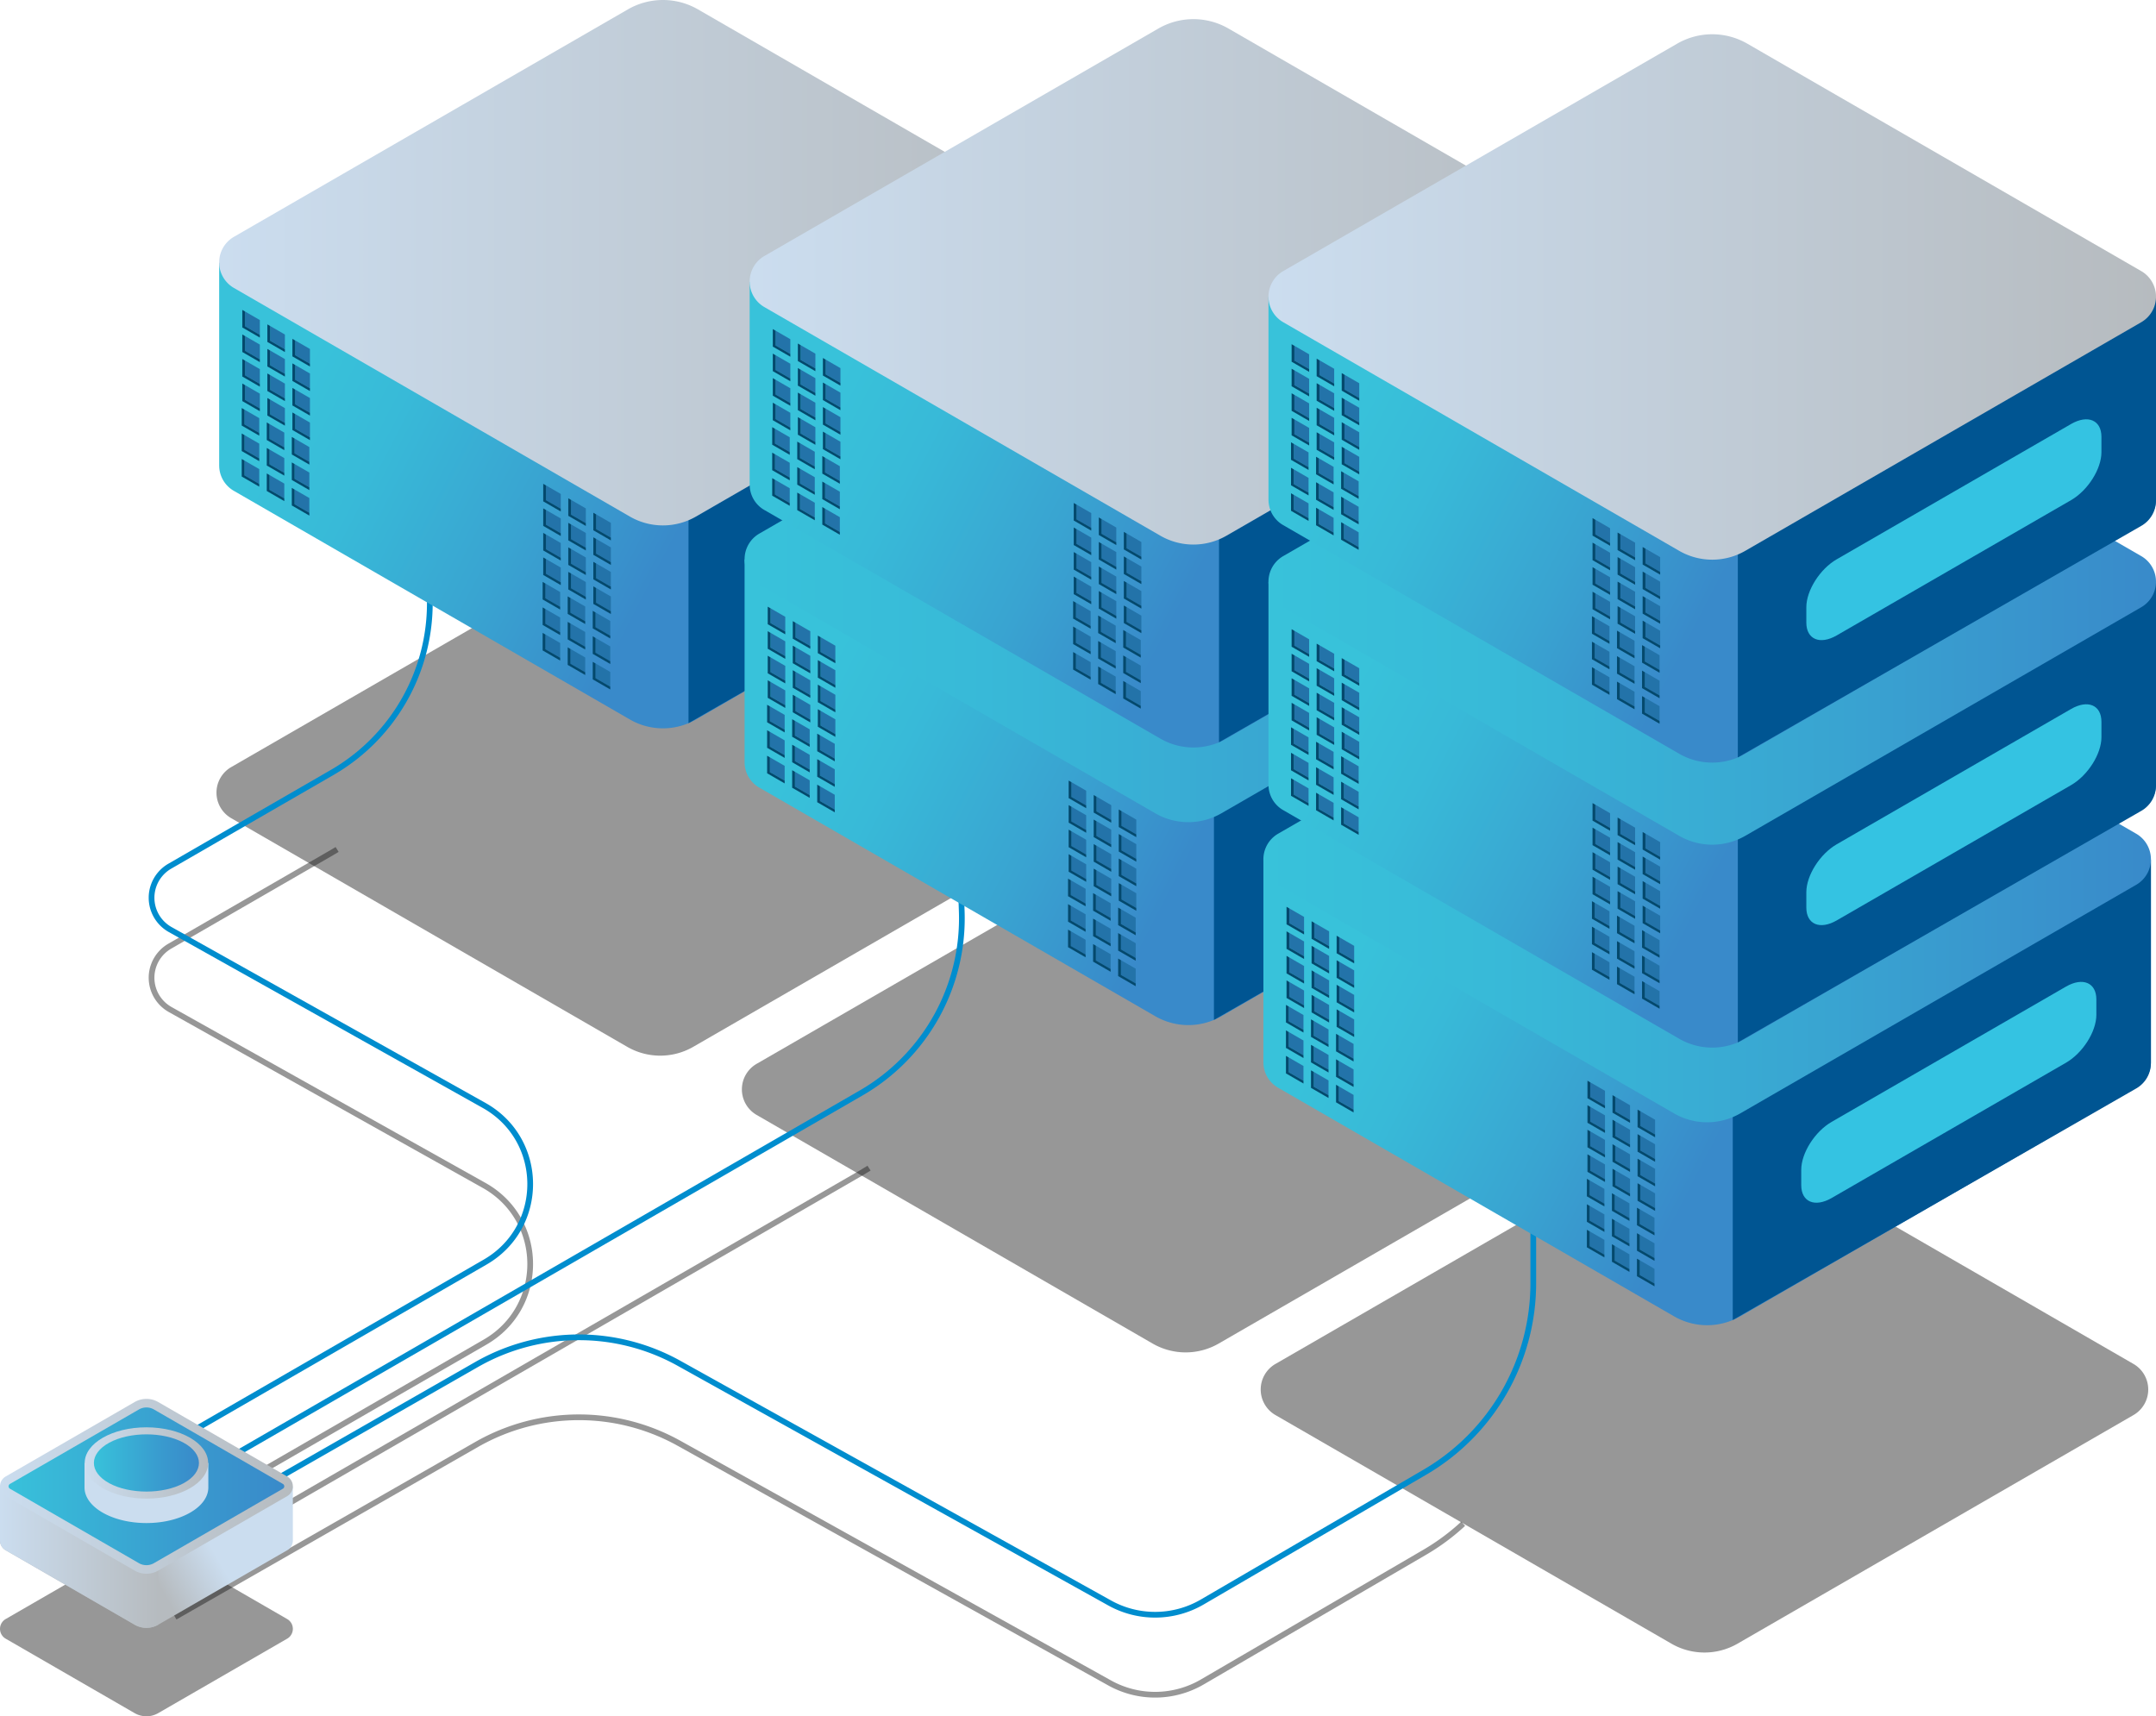 <svg xmlns="http://www.w3.org/2000/svg" xmlns:xlink="http://www.w3.org/1999/xlink" width="754.302" height="600.525" viewBox="0 0 754.302 600.525">
  <defs>
    <linearGradient id="a" x1="130.193" y1="81.745" x2="257.491" y2="147.82" gradientUnits="userSpaceOnUse">
      <stop offset="0.001" stop-color="#38c2da"/>
      <stop offset="0.252" stop-color="#38bad8"/>
      <stop offset="0.641" stop-color="#39a4d1"/>
      <stop offset="1" stop-color="#398aca"/>
    </linearGradient>
    <linearGradient id="b" x1="76.677" y1="91.92" x2="387.19" y2="91.92" gradientUnits="userSpaceOnUse">
      <stop offset="0.001" stop-color="#cbddef"/>
      <stop offset="1" stop-color="#b6bbbf"/>
    </linearGradient>
    <linearGradient id="c" x1="314.016" y1="185.576" x2="441.313" y2="251.651" xlink:href="#a"/>
    <linearGradient id="d" x1="260.5" y1="195.751" x2="571.013" y2="195.751" xlink:href="#a"/>
    <linearGradient id="e" x1="315.792" y1="88.444" x2="443.089" y2="154.519" xlink:href="#a"/>
    <linearGradient id="f" x1="262.276" y1="98.618" x2="572.789" y2="98.618" xlink:href="#b"/>
    <linearGradient id="g" x1="495.529" y1="290.587" x2="622.826" y2="356.662" xlink:href="#a"/>
    <linearGradient id="h" x1="442.013" y1="300.762" x2="752.526" y2="300.762" xlink:href="#a"/>
    <linearGradient id="i" x1="497.305" y1="193.455" x2="624.602" y2="259.53" xlink:href="#a"/>
    <linearGradient id="j" x1="443.789" y1="203.629" x2="754.302" y2="203.629" xlink:href="#a"/>
    <linearGradient id="k" x1="497.305" y1="93.735" x2="624.602" y2="159.81" xlink:href="#a"/>
    <linearGradient id="l" x1="443.789" y1="103.909" x2="754.302" y2="103.909" xlink:href="#b"/>
    <linearGradient id="m" x1="88.027" y1="517.983" x2="47.783" y2="540.959" gradientUnits="userSpaceOnUse">
      <stop offset="0.513" stop-color="#cbddef"/>
      <stop offset="1" stop-color="#b6bbbf"/>
    </linearGradient>
    <linearGradient id="n" x1="0" y1="544.821" x2="55.357" y2="544.821" xlink:href="#b"/>
    <linearGradient id="o" x1="0" y1="520.058" x2="102.456" y2="520.058" xlink:href="#b"/>
    <linearGradient id="p" x1="3" y1="520.058" x2="99.456" y2="520.058" gradientUnits="userSpaceOnUse">
      <stop offset="0.001" stop-color="#38c2da"/>
      <stop offset="0.024" stop-color="#38c0da"/>
      <stop offset="0.666" stop-color="#3999ce"/>
      <stop offset="1" stop-color="#398aca"/>
    </linearGradient>
    <linearGradient id="q" x1="103.852" y1="520.444" x2="104.352" y2="520.444" gradientUnits="userSpaceOnUse">
      <stop offset="0.438" stop-color="#cbddef"/>
      <stop offset="1" stop-color="#b6bbbf"/>
    </linearGradient>
    <linearGradient id="r" x1="29.654" y1="511.887" x2="72.802" y2="511.887" xlink:href="#b"/>
    <linearGradient id="s" x1="32.848" y1="511.887" x2="69.608" y2="511.887" xlink:href="#p"/>
  </defs>
  <title>Upgradibility</title>
  <g>
    <path d="M117.948,297.227q-.87.537-1.759,1.051L59.4,331.066a12.752,12.752,0,0,0,.143,22.168l109.835,61.543c21.331,11.952,21.528,42.584.353,54.81L53.1,536.93" fill="none" stroke="#191919" stroke-miterlimit="10" stroke-width="2" opacity="0.45"/>
    <path d="M60.019,549.715l241.236-139.29q1.419-.819,2.79-1.7" fill="none" stroke="#191919" stroke-miterlimit="10" stroke-width="2" opacity="0.45"/>
    <path d="M511.907,533.166a76.517,76.517,0,0,1-13.476,9.982l-77.808,45.373a32.744,32.744,0,0,1-32.42.324L237.566,505a72.04,72.04,0,0,0-70.805.415L61.233,565.783" fill="none" stroke="#191919" stroke-miterlimit="10" stroke-width="2" opacity="0.45"/>
    <path d="M446.236,477.239l137.821-79.578a24.542,24.542,0,0,1,24.542,0l137.822,79.578a10.329,10.329,0,0,1,0,17.89L607.9,575.113a23.139,23.139,0,0,1-23.138,0L446.236,495.129A10.329,10.329,0,0,1,446.236,477.239Z" fill="#191919" opacity="0.45"/>
    <path d="M264.723,372.228,402.544,292.65a24.542,24.542,0,0,1,24.542,0l137.822,79.578a10.329,10.329,0,0,1,0,17.89L426.384,470.1a23.139,23.139,0,0,1-23.138,0l-88.9-51.329-49.627-28.655A10.329,10.329,0,0,1,264.723,372.228Z" fill="#191919" opacity="0.45"/>
    <path d="M80.9,268.4l137.822-79.578a24.542,24.542,0,0,1,24.542,0L381.085,268.4a10.329,10.329,0,0,1,0,17.89L242.562,366.271a23.139,23.139,0,0,1-23.138,0l-83.243-48.065L80.9,286.287A10.329,10.329,0,0,1,80.9,268.4Z" fill="#191919" opacity="0.45"/>
    <path d="M1.984,566.5,47.1,540.448a8.262,8.262,0,0,1,8.26,0l45.114,26.05a3.967,3.967,0,0,1,0,6.871L55.358,599.418a8.258,8.258,0,0,1-8.26,0L1.984,573.369A3.967,3.967,0,0,1,1.984,566.5Z" fill="#191919" opacity="0.45"/>
    <path d="M150.379,186.812v24.259a68.383,68.383,0,0,1-34.19,59.221L59.4,303.08a12.752,12.752,0,0,0,.143,22.168l109.835,61.543c21.331,11.953,21.528,42.584.353,54.81L53.1,508.944" fill="none" stroke="#008dce" stroke-miterlimit="10" stroke-width="2"/>
    <path d="M60.019,521.729,301.255,382.44a70.54,70.54,0,0,0,35.225-63.5l-.487-14.225" fill="none" stroke="#008dce" stroke-miterlimit="10" stroke-width="2"/>
    <g>
      <path d="M387.19,162.816h0l0-70.9H76.68l0,70.9h0v.108h.007a10.223,10.223,0,0,0,5.157,8.837l138.524,79.983a23.134,23.134,0,0,0,23.138,0l138.523-79.983a10.226,10.226,0,0,0,5.158-8.837h.006Z" fill="url(#a)"/>
      <path d="M240.885,253.039,382.026,172.02a10.227,10.227,0,0,0,5.158-8.837h.006v-.108h0l0-70.9L240.885,177.6" fill="#005592"/>
      <path d="M81.841,82.866,219.663,3.288a24.542,24.542,0,0,1,24.542,0L382.026,82.866a10.329,10.329,0,0,1,0,17.89L243.5,180.74a23.139,23.139,0,0,1-23.138,0L81.841,100.756A10.329,10.329,0,0,1,81.841,82.866Z" fill="url(#b)"/>
      <g>
        <polygon points="99.673 122.2 94.517 119.224 94.517 114.068 99.673 117.045 99.673 122.2" fill="#2373a9"/>
        <polygon points="94.517 114.068 93.536 113.502 93.536 119.638 99.673 123.181 99.673 122.2 94.517 119.224 94.517 114.068" fill="#04496d"/>
        <polygon points="90.909 117.141 85.754 114.164 85.754 109.009 90.909 111.985 90.909 117.141" fill="#2373a9"/>
        <polygon points="85.754 109.009 84.773 108.442 84.773 114.579 90.909 118.122 90.909 117.141 85.754 114.164 85.754 109.009" fill="#04496d"/>
        <polygon points="108.436 127.26 103.28 124.283 103.28 119.128 108.436 122.104 108.436 127.26" fill="#2373a9"/>
        <polygon points="103.28 119.128 102.299 118.561 102.299 124.698 108.436 128.241 108.436 127.26 103.28 124.283 103.28 119.128" fill="#04496d"/>
        <polygon points="99.673 130.786 94.517 127.81 94.517 122.654 99.673 125.631 99.673 130.786" fill="#2373a9"/>
        <polygon points="94.517 122.654 93.536 122.088 93.536 128.224 99.673 131.767 99.673 130.786 94.517 127.81 94.517 122.654" fill="#04496d"/>
        <polygon points="90.909 125.727 85.754 122.75 85.754 117.595 90.909 120.571 90.909 125.727" fill="#2373a9"/>
        <polygon points="85.754 117.595 84.773 117.028 84.773 123.165 90.909 126.708 90.909 125.727 85.754 122.75 85.754 117.595" fill="#04496d"/>
        <polygon points="108.436 135.846 103.28 132.869 103.28 127.714 108.436 130.69 108.436 135.846" fill="#2373a9"/>
        <polygon points="103.28 127.714 102.299 127.147 102.299 133.284 108.436 136.827 108.436 135.846 103.28 132.869 103.28 127.714" fill="#04496d"/>
        <polygon points="99.673 139.372 94.517 136.396 94.517 131.24 99.673 134.217 99.673 139.372" fill="#2373a9"/>
        <polygon points="94.517 131.24 93.536 130.674 93.536 136.81 99.673 140.353 99.673 139.372 94.517 136.396 94.517 131.24" fill="#04496d"/>
        <polygon points="90.909 134.313 85.754 131.336 85.754 126.181 90.909 129.157 90.909 134.313" fill="#2373a9"/>
        <polygon points="85.754 126.181 84.773 125.614 84.773 131.751 90.909 135.294 90.909 134.313 85.754 131.336 85.754 126.181" fill="#04496d"/>
        <polygon points="108.436 144.432 103.28 141.455 103.28 136.3 108.436 139.276 108.436 144.432" fill="#2373a9"/>
        <polygon points="103.28 136.299 102.299 135.733 102.299 141.87 108.436 145.413 108.436 144.432 103.28 141.455 103.28 136.299" fill="#04496d"/>
        <polygon points="99.673 147.958 94.517 144.981 94.517 139.826 99.673 142.802 99.673 147.958" fill="#2373a9"/>
        <polygon points="94.517 139.826 93.536 139.26 93.536 145.396 99.673 148.939 99.673 147.958 94.517 144.981 94.517 139.826" fill="#04496d"/>
        <polygon points="90.909 142.899 85.754 139.922 85.754 134.766 90.909 137.743 90.909 142.899" fill="#2373a9"/>
        <polygon points="85.754 134.766 84.773 134.2 84.773 140.337 90.909 143.879 90.909 142.899 85.754 139.922 85.754 134.766" fill="#04496d"/>
        <polygon points="108.436 153.017 103.28 150.041 103.28 144.885 108.436 147.862 108.436 153.017" fill="#2373a9"/>
        <polygon points="103.28 144.885 102.299 144.319 102.299 150.456 108.436 153.998 108.436 153.017 103.28 150.041 103.28 144.885" fill="#04496d"/>
        <polygon points="99.464 156.524 94.309 153.547 94.309 148.392 99.464 151.368 99.464 156.524" fill="#2373a9"/>
        <polygon points="94.309 148.392 93.328 147.825 93.328 153.962 99.464 157.505 99.464 156.524 94.309 153.547 94.309 148.392" fill="#04496d"/>
        <polygon points="90.701 151.464 85.545 148.488 85.545 143.332 90.701 146.309 90.701 151.464" fill="#2373a9"/>
        <polygon points="85.545 143.332 84.564 142.766 84.564 148.902 90.701 152.445 90.701 151.464 85.545 148.488 85.545 143.332" fill="#04496d"/>
        <polygon points="108.227 161.583 103.072 158.607 103.072 153.451 108.227 156.428 108.227 161.583" fill="#2373a9"/>
        <polygon points="103.072 153.451 102.091 152.885 102.091 159.021 108.227 162.564 108.227 161.583 103.072 158.607 103.072 153.451" fill="#04496d"/>
        <polygon points="99.464 165.442 94.309 162.465 94.309 157.31 99.464 160.286 99.464 165.442" fill="#2373a9"/>
        <polygon points="94.309 157.31 93.328 156.743 93.328 162.88 99.464 166.423 99.464 165.442 94.309 162.465 94.309 157.31" fill="#04496d"/>
        <polygon points="90.701 160.382 85.545 157.406 85.545 152.25 90.701 155.227 90.701 160.382" fill="#2373a9"/>
        <polygon points="85.545 152.25 84.564 151.684 84.564 157.82 90.701 161.363 90.701 160.382 85.545 157.406 85.545 152.25" fill="#04496d"/>
        <polygon points="108.227 170.501 103.072 167.525 103.072 162.369 108.227 165.346 108.227 170.501" fill="#2373a9"/>
        <polygon points="103.072 162.369 102.091 161.803 102.091 167.939 108.227 171.482 108.227 170.501 103.072 167.525 103.072 162.369" fill="#04496d"/>
        <polygon points="99.464 174.36 94.309 171.384 94.309 166.228 99.464 169.205 99.464 174.36" fill="#2373a9"/>
        <polygon points="94.309 166.228 93.328 165.662 93.328 171.798 99.464 175.341 99.464 174.36 94.309 171.384 94.309 166.228" fill="#04496d"/>
        <polygon points="90.701 169.301 85.545 166.324 85.545 161.169 90.701 164.145 90.701 169.301" fill="#2373a9"/>
        <polygon points="85.545 161.169 84.564 160.602 84.564 166.739 90.701 170.282 90.701 169.301 85.545 166.324 85.545 161.169" fill="#04496d"/>
        <polygon points="108.227 179.42 103.072 176.443 103.072 171.288 108.227 174.264 108.227 179.42" fill="#2373a9"/>
        <polygon points="103.072 171.288 102.091 170.721 102.091 176.858 108.227 180.401 108.227 179.42 103.072 176.443 103.072 171.288" fill="#04496d"/>
      </g>
      <g>
        <polygon points="204.956 183.047 199.8 180.07 199.8 174.914 204.956 177.891 204.956 183.047" fill="#2373a9"/>
        <polygon points="199.8 174.914 198.819 174.348 198.819 180.485 204.956 184.028 204.956 183.047 199.8 180.07 199.8 174.914" fill="#04496d"/>
        <polygon points="196.192 177.987 191.037 175.01 191.037 169.855 196.192 172.832 196.192 177.987" fill="#2373a9"/>
        <polygon points="191.037 169.855 190.056 169.289 190.056 175.425 196.192 178.968 196.192 177.987 191.037 175.01 191.037 169.855" fill="#04496d"/>
        <polygon points="213.719 188.106 208.563 185.129 208.563 179.974 213.719 182.95 213.719 188.106" fill="#2373a9"/>
        <polygon points="208.563 179.974 207.582 179.408 207.582 185.544 213.719 189.087 213.719 188.106 208.563 185.129 208.563 179.974" fill="#04496d"/>
        <polygon points="204.956 191.632 199.8 188.656 199.8 183.5 204.956 186.477 204.956 191.632" fill="#2373a9"/>
        <polygon points="199.8 183.5 198.819 182.934 198.819 189.07 204.956 192.613 204.956 191.632 199.8 188.656 199.8 183.5" fill="#04496d"/>
        <polygon points="196.192 186.573 191.037 183.596 191.037 178.441 196.192 181.417 196.192 186.573" fill="#2373a9"/>
        <polygon points="191.037 178.441 190.056 177.874 190.056 184.011 196.192 187.554 196.192 186.573 191.037 183.596 191.037 178.441" fill="#04496d"/>
        <polygon points="213.719 196.692 208.563 193.715 208.563 188.56 213.719 191.536 213.719 196.692" fill="#2373a9"/>
        <polygon points="208.563 188.56 207.582 187.993 207.582 194.13 213.719 197.673 213.719 196.692 208.563 193.715 208.563 188.56" fill="#04496d"/>
        <polygon points="204.956 200.218 199.8 197.242 199.8 192.086 204.956 195.063 204.956 200.218" fill="#2373a9"/>
        <polygon points="199.8 192.086 198.819 191.52 198.819 197.656 204.956 201.199 204.956 200.218 199.8 197.242 199.8 192.086" fill="#04496d"/>
        <polygon points="196.192 195.159 191.037 192.182 191.037 187.027 196.192 190.003 196.192 195.159" fill="#2373a9"/>
        <polygon points="191.037 187.027 190.056 186.46 190.056 192.597 196.192 196.14 196.192 195.159 191.037 192.182 191.037 187.027" fill="#04496d"/>
        <polygon points="213.719 205.278 208.563 202.301 208.563 197.146 213.719 200.122 213.719 205.278" fill="#2373a9"/>
        <polygon points="208.563 197.146 207.582 196.579 207.582 202.716 213.719 206.259 213.719 205.278 208.563 202.301 208.563 197.146" fill="#04496d"/>
        <polygon points="204.956 208.804 199.8 205.828 199.8 200.672 204.956 203.649 204.956 208.804" fill="#2373a9"/>
        <polygon points="199.8 200.672 198.819 200.106 198.819 206.242 204.956 209.785 204.956 208.804 199.8 205.828 199.8 200.672" fill="#04496d"/>
        <polygon points="196.192 203.745 191.037 200.768 191.037 195.613 196.192 198.589 196.192 203.745" fill="#2373a9"/>
        <polygon points="191.037 195.613 190.056 195.046 190.056 201.183 196.192 204.726 196.192 203.745 191.037 200.768 191.037 195.613" fill="#04496d"/>
        <polygon points="213.719 213.864 208.563 210.887 208.563 205.732 213.719 208.708 213.719 213.864" fill="#2373a9"/>
        <polygon points="208.563 205.732 207.582 205.165 207.582 211.302 213.719 214.845 213.719 213.864 208.563 210.887 208.563 205.732" fill="#04496d"/>
        <polygon points="204.747 217.37 199.592 214.393 199.592 209.238 204.747 212.214 204.747 217.37" fill="#2373a9"/>
        <polygon points="199.592 209.238 198.611 208.671 198.611 214.808 204.747 218.351 204.747 217.37 199.592 214.393 199.592 209.238" fill="#04496d"/>
        <polygon points="195.984 212.31 190.828 209.334 190.828 204.178 195.984 207.155 195.984 212.31" fill="#2373a9"/>
        <polygon points="190.828 204.178 189.847 203.612 189.847 209.748 195.984 213.291 195.984 212.31 190.828 209.334 190.828 204.178" fill="#04496d"/>
        <polygon points="213.511 222.429 208.355 219.453 208.355 214.297 213.511 217.274 213.511 222.429" fill="#2373a9"/>
        <polygon points="208.355 214.297 207.374 213.731 207.374 219.867 213.511 223.41 213.511 222.429 208.355 219.453 208.355 214.297" fill="#04496d"/>
        <polygon points="204.747 226.288 199.592 223.312 199.592 218.156 204.747 221.133 204.747 226.288" fill="#2373a9"/>
        <polygon points="199.592 218.156 198.611 217.59 198.611 223.726 204.747 227.269 204.747 226.288 199.592 223.312 199.592 218.156" fill="#04496d"/>
        <polygon points="195.984 221.229 190.828 218.252 190.828 213.097 195.984 216.073 195.984 221.229" fill="#2373a9"/>
        <polygon points="190.828 213.097 189.847 212.53 189.847 218.667 195.984 222.21 195.984 221.229 190.828 218.252 190.828 213.097" fill="#04496d"/>
        <polygon points="213.511 231.348 208.355 228.371 208.355 223.216 213.511 226.192 213.511 231.348" fill="#2373a9"/>
        <polygon points="208.355 223.216 207.374 222.649 207.374 228.786 213.511 232.329 213.511 231.348 208.355 228.371 208.355 223.216" fill="#04496d"/>
        <polygon points="204.747 235.206 199.592 232.23 199.592 227.074 204.747 230.051 204.747 235.206" fill="#2373a9"/>
        <polygon points="199.592 227.074 198.611 226.508 198.611 232.644 204.747 236.187 204.747 235.206 199.592 232.23 199.592 227.074" fill="#04496d"/>
        <polygon points="195.984 230.147 190.828 227.17 190.828 222.015 195.984 224.991 195.984 230.147" fill="#2373a9"/>
        <polygon points="190.828 222.015 189.847 221.448 189.847 227.585 195.984 231.128 195.984 230.147 190.828 227.17 190.828 222.015" fill="#04496d"/>
        <polygon points="213.511 240.266 208.355 237.289 208.355 232.134 213.511 235.11 213.511 240.266" fill="#2373a9"/>
        <polygon points="208.355 232.134 207.374 231.567 207.374 237.704 213.511 241.247 213.511 240.266 208.355 237.289 208.355 232.134" fill="#04496d"/>
      </g>
    </g>
    <g>
      <g>
        <path d="M571.013,266.647h0l0-70.9H260.5l0,70.9h0v.108h.006a10.226,10.226,0,0,0,5.158,8.837l138.523,79.983a23.134,23.134,0,0,0,23.138,0l138.524-79.983a10.223,10.223,0,0,0,5.157-8.837h.007Z" fill="url(#c)"/>
        <path d="M424.708,356.87l141.141-81.019a10.224,10.224,0,0,0,5.157-8.837h.007v-.108h0l0-70.9-146.3,85.416" fill="#005592"/>
        <path d="M265.664,186.7l137.821-79.578a24.542,24.542,0,0,1,24.542,0L565.849,186.7a10.329,10.329,0,0,1,0,17.89L427.325,284.571a23.139,23.139,0,0,1-23.138,0L265.664,204.587A10.329,10.329,0,0,1,265.664,186.7Z" fill="url(#d)"/>
        <g>
          <polygon points="283.495 226.031 278.34 223.055 278.34 217.899 283.495 220.876 283.495 226.031" fill="#2373a9"/>
          <polygon points="278.34 217.899 277.359 217.333 277.359 223.469 283.495 227.012 283.495 226.031 278.34 223.055 278.34 217.899" fill="#04496d"/>
          <polygon points="274.732 220.972 269.576 217.995 269.576 212.84 274.732 215.816 274.732 220.972" fill="#2373a9"/>
          <polygon points="269.576 212.84 268.595 212.273 268.595 218.41 274.732 221.953 274.732 220.972 269.576 217.995 269.576 212.84" fill="#04496d"/>
          <polygon points="292.258 231.091 287.103 228.114 287.103 222.959 292.258 225.935 292.258 231.091" fill="#2373a9"/>
          <polygon points="287.103 222.959 286.122 222.392 286.122 228.529 292.258 232.072 292.258 231.091 287.103 228.114 287.103 222.959" fill="#04496d"/>
          <polygon points="283.495 234.617 278.34 231.641 278.34 226.485 283.495 229.462 283.495 234.617" fill="#2373a9"/>
          <polygon points="278.34 226.485 277.359 225.919 277.359 232.055 283.495 235.598 283.495 234.617 278.34 231.641 278.34 226.485" fill="#04496d"/>
          <polygon points="274.732 229.558 269.576 226.581 269.576 221.426 274.732 224.402 274.732 229.558" fill="#2373a9"/>
          <polygon points="269.576 221.426 268.595 220.859 268.595 226.996 274.732 230.539 274.732 229.558 269.576 226.581 269.576 221.426" fill="#04496d"/>
          <polygon points="292.258 239.677 287.103 236.7 287.103 231.545 292.258 234.521 292.258 239.677" fill="#2373a9"/>
          <polygon points="287.103 231.545 286.122 230.978 286.122 237.115 292.258 240.658 292.258 239.677 287.103 236.7 287.103 231.545" fill="#04496d"/>
          <polygon points="283.495 243.203 278.34 240.227 278.34 235.071 283.495 238.048 283.495 243.203" fill="#2373a9"/>
          <polygon points="278.34 235.071 277.359 234.505 277.359 240.641 283.495 244.184 283.495 243.203 278.34 240.227 278.34 235.071" fill="#04496d"/>
          <polygon points="274.732 238.144 269.576 235.167 269.576 230.012 274.732 232.988 274.732 238.144" fill="#2373a9"/>
          <polygon points="269.576 230.012 268.595 229.445 268.595 235.582 274.732 239.125 274.732 238.144 269.576 235.167 269.576 230.012" fill="#04496d"/>
          <polygon points="292.258 248.263 287.103 245.286 287.103 240.131 292.258 243.107 292.258 248.263" fill="#2373a9"/>
          <polygon points="287.103 240.131 286.122 239.564 286.122 245.701 292.258 249.244 292.258 248.263 287.103 245.286 287.103 240.131" fill="#04496d"/>
          <polygon points="283.495 251.789 278.34 248.813 278.34 243.657 283.495 246.634 283.495 251.789" fill="#2373a9"/>
          <polygon points="278.34 243.657 277.359 243.091 277.359 249.227 283.495 252.77 283.495 251.789 278.34 248.812 278.34 243.657" fill="#04496d"/>
          <polygon points="274.732 246.73 269.576 243.753 269.576 238.597 274.732 241.574 274.732 246.73" fill="#2373a9"/>
          <polygon points="269.576 238.597 268.595 238.031 268.595 244.168 274.732 247.711 274.732 246.73 269.576 243.753 269.576 238.597" fill="#04496d"/>
          <polygon points="292.258 256.849 287.103 253.872 287.103 248.716 292.258 251.693 292.258 256.849" fill="#2373a9"/>
          <polygon points="287.103 248.716 286.122 248.15 286.122 254.287 292.258 257.83 292.258 256.849 287.103 253.872 287.103 248.716" fill="#04496d"/>
          <polygon points="283.287 260.355 278.131 257.378 278.131 252.223 283.287 255.199 283.287 260.355" fill="#2373a9"/>
          <polygon points="278.131 252.223 277.15 251.656 277.15 257.793 283.287 261.336 283.287 260.355 278.131 257.378 278.131 252.223" fill="#04496d"/>
          <polygon points="274.523 255.295 269.368 252.319 269.368 247.163 274.523 250.14 274.523 255.295" fill="#2373a9"/>
          <polygon points="269.368 247.163 268.387 246.597 268.387 252.733 274.523 256.276 274.523 255.295 269.368 252.319 269.368 247.163" fill="#04496d"/>
          <polygon points="292.05 265.414 286.894 262.438 286.894 257.282 292.05 260.259 292.05 265.414" fill="#2373a9"/>
          <polygon points="286.894 257.282 285.913 256.716 285.913 262.852 292.05 266.395 292.05 265.414 286.894 262.438 286.894 257.282" fill="#04496d"/>
          <polygon points="283.287 269.273 278.131 266.296 278.131 261.141 283.287 264.117 283.287 269.273" fill="#2373a9"/>
          <polygon points="278.131 261.141 277.15 260.574 277.15 266.711 283.287 270.254 283.287 269.273 278.131 266.296 278.131 261.141" fill="#04496d"/>
          <polygon points="274.523 264.213 269.368 261.237 269.368 256.081 274.523 259.058 274.523 264.213" fill="#2373a9"/>
          <polygon points="269.368 256.081 268.387 255.515 268.387 261.652 274.523 265.194 274.523 264.213 269.368 261.237 269.368 256.081" fill="#04496d"/>
          <polygon points="292.05 274.332 286.894 271.356 286.894 266.2 292.05 269.177 292.05 274.332" fill="#2373a9"/>
          <polygon points="286.894 266.2 285.913 265.634 285.913 271.77 292.05 275.313 292.05 274.332 286.894 271.356 286.894 266.2" fill="#04496d"/>
          <polygon points="283.287 278.191 278.131 275.215 278.131 270.059 283.287 273.036 283.287 278.191" fill="#2373a9"/>
          <polygon points="278.131 270.059 277.15 269.493 277.15 275.629 283.287 279.172 283.287 278.191 278.131 275.215 278.131 270.059" fill="#04496d"/>
          <polygon points="274.523 273.132 269.368 270.155 269.368 265 274.523 267.976 274.523 273.132" fill="#2373a9"/>
          <polygon points="269.368 265 268.387 264.433 268.387 270.57 274.523 274.113 274.523 273.132 269.368 270.155 269.368 265" fill="#04496d"/>
          <polygon points="292.05 283.251 286.894 280.274 286.894 275.119 292.05 278.095 292.05 283.251" fill="#2373a9"/>
          <polygon points="286.894 275.119 285.913 274.552 285.913 280.689 292.05 284.232 292.05 283.251 286.894 280.274 286.894 275.119" fill="#04496d"/>
        </g>
        <g>
          <polygon points="388.778 286.878 383.623 283.901 383.623 278.746 388.778 281.722 388.778 286.878" fill="#2373a9"/>
          <polygon points="383.623 278.745 382.642 278.179 382.642 284.316 388.778 287.859 388.778 286.878 383.623 283.901 383.623 278.745" fill="#04496d"/>
          <polygon points="380.015 281.818 374.859 278.842 374.859 273.686 380.015 276.663 380.015 281.818" fill="#2373a9"/>
          <polygon points="374.859 273.686 373.878 273.12 373.878 279.256 380.015 282.799 380.015 281.818 374.859 278.842 374.859 273.686" fill="#04496d"/>
          <polygon points="397.541 291.937 392.386 288.961 392.386 283.805 397.541 286.782 397.541 291.937" fill="#2373a9"/>
          <polygon points="392.386 283.805 391.405 283.239 391.405 289.375 397.541 292.918 397.541 291.937 392.386 288.961 392.386 283.805" fill="#04496d"/>
          <polygon points="388.778 295.463 383.623 292.487 383.623 287.331 388.778 290.308 388.778 295.463" fill="#2373a9"/>
          <polygon points="383.623 287.331 382.642 286.765 382.642 292.902 388.778 296.444 388.778 295.463 383.623 292.487 383.623 287.331" fill="#04496d"/>
          <polygon points="380.015 290.404 374.859 287.427 374.859 282.272 380.015 285.248 380.015 290.404" fill="#2373a9"/>
          <polygon points="374.859 282.272 373.878 281.706 373.878 287.842 380.015 291.385 380.015 290.404 374.859 287.427 374.859 282.272" fill="#04496d"/>
          <polygon points="397.541 300.523 392.386 297.546 392.386 292.391 397.541 295.367 397.541 300.523" fill="#2373a9"/>
          <polygon points="392.386 292.391 391.405 291.825 391.405 297.961 397.541 301.504 397.541 300.523 392.386 297.546 392.386 292.391" fill="#04496d"/>
          <polygon points="388.778 304.049 383.623 301.073 383.623 295.917 388.778 298.894 388.778 304.049" fill="#2373a9"/>
          <polygon points="383.623 295.917 382.642 295.351 382.642 301.487 388.778 305.03 388.778 304.049 383.623 301.073 383.623 295.917" fill="#04496d"/>
          <polygon points="380.015 298.99 374.859 296.013 374.859 290.858 380.015 293.834 380.015 298.99" fill="#2373a9"/>
          <polygon points="374.859 290.858 373.878 290.291 373.878 296.428 380.015 299.971 380.015 298.99 374.859 296.013 374.859 290.858" fill="#04496d"/>
          <polygon points="397.541 309.109 392.386 306.132 392.386 300.977 397.541 303.953 397.541 309.109" fill="#2373a9"/>
          <polygon points="392.386 300.977 391.405 300.41 391.405 306.547 397.541 310.09 397.541 309.109 392.386 306.132 392.386 300.977" fill="#04496d"/>
          <polygon points="388.778 312.635 383.623 309.659 383.623 304.503 388.778 307.48 388.778 312.635" fill="#2373a9"/>
          <polygon points="383.623 304.503 382.642 303.937 382.642 310.073 388.778 313.616 388.778 312.635 383.623 309.659 383.623 304.503" fill="#04496d"/>
          <polygon points="380.015 307.576 374.859 304.599 374.859 299.444 380.015 302.42 380.015 307.576" fill="#2373a9"/>
          <polygon points="374.859 299.444 373.878 298.877 373.878 305.014 380.015 308.557 380.015 307.576 374.859 304.599 374.859 299.444" fill="#04496d"/>
          <polygon points="397.541 317.695 392.386 314.718 392.386 309.563 397.541 312.539 397.541 317.695" fill="#2373a9"/>
          <polygon points="392.386 309.563 391.405 308.996 391.405 315.133 397.541 318.676 397.541 317.695 392.386 314.718 392.386 309.563" fill="#04496d"/>
          <polygon points="388.57 321.201 383.414 318.224 383.414 313.069 388.57 316.045 388.57 321.201" fill="#2373a9"/>
          <polygon points="383.414 313.069 382.433 312.503 382.433 318.639 388.57 322.182 388.57 321.201 383.414 318.224 383.414 313.069" fill="#04496d"/>
          <polygon points="379.806 316.141 374.651 313.165 374.651 308.009 379.806 310.986 379.806 316.141" fill="#2373a9"/>
          <polygon points="374.651 308.009 373.67 307.443 373.67 313.58 379.806 317.122 379.806 316.141 374.651 313.165 374.651 308.009" fill="#04496d"/>
          <polygon points="397.333 326.26 392.178 323.284 392.178 318.128 397.333 321.105 397.333 326.26" fill="#2373a9"/>
          <polygon points="392.178 318.128 391.197 317.562 391.197 323.699 397.333 327.241 397.333 326.26 392.178 323.284 392.178 318.128" fill="#04496d"/>
          <polygon points="388.57 330.119 383.414 327.143 383.414 321.987 388.57 324.964 388.57 330.119" fill="#2373a9"/>
          <polygon points="383.414 321.987 382.433 321.421 382.433 327.557 388.57 331.1 388.57 330.119 383.414 327.143 383.414 321.987" fill="#04496d"/>
          <polygon points="379.806 325.06 374.651 322.083 374.651 316.928 379.806 319.904 379.806 325.06" fill="#2373a9"/>
          <polygon points="374.651 316.928 373.67 316.361 373.67 322.498 379.806 326.041 379.806 325.06 374.651 322.083 374.651 316.928" fill="#04496d"/>
          <polygon points="397.333 335.179 392.178 332.202 392.178 327.047 397.333 330.023 397.333 335.179" fill="#2373a9"/>
          <polygon points="392.178 327.047 391.197 326.48 391.197 332.617 397.333 336.16 397.333 335.179 392.178 332.202 392.178 327.047" fill="#04496d"/>
          <polygon points="388.57 339.037 383.414 336.061 383.414 330.905 388.57 333.882 388.57 339.037" fill="#2373a9"/>
          <polygon points="383.414 330.905 382.433 330.339 382.433 336.475 388.57 340.018 388.57 339.037 383.414 336.061 383.414 330.905" fill="#04496d"/>
          <polygon points="379.806 333.978 374.651 331.001 374.651 325.846 379.806 328.822 379.806 333.978" fill="#2373a9"/>
          <polygon points="374.651 325.846 373.67 325.279 373.67 331.416 379.806 334.959 379.806 333.978 374.651 331.001 374.651 325.846" fill="#04496d"/>
          <polygon points="397.333 344.097 392.178 341.12 392.178 335.965 397.333 338.941 397.333 344.097" fill="#2373a9"/>
          <polygon points="392.178 335.965 391.197 335.398 391.197 341.535 397.333 345.078 397.333 344.097 392.178 341.12 392.178 335.965" fill="#04496d"/>
        </g>
      </g>
      <g>
        <path d="M572.789,169.514h0l0-70.9H262.279l0,70.9h0v.109h.007a10.221,10.221,0,0,0,5.157,8.836l138.523,79.983a23.136,23.136,0,0,0,23.139,0l138.523-79.983a10.221,10.221,0,0,0,5.157-8.836h.007Z" fill="url(#e)"/>
        <path d="M426.484,259.738l141.141-81.02a10.221,10.221,0,0,0,5.157-8.836h.007v-.109h0l0-70.9-146.3,85.416" fill="#005592"/>
        <path d="M267.44,89.565,405.261,9.987a24.539,24.539,0,0,1,24.543,0L567.625,89.565a10.329,10.329,0,0,1,0,17.89L429.1,187.438a23.141,23.141,0,0,1-23.139,0L267.44,107.455A10.329,10.329,0,0,1,267.44,89.565Z" fill="url(#f)"/>
        <g>
          <polygon points="285.271 128.899 280.116 125.922 280.116 120.767 285.271 123.743 285.271 128.899" fill="#2373a9"/>
          <polygon points="280.116 120.767 279.135 120.2 279.135 126.337 285.271 129.88 285.271 128.899 280.116 125.922 280.116 120.767" fill="#04496d"/>
          <polygon points="276.508 123.839 271.352 120.863 271.352 115.707 276.508 118.684 276.508 123.839" fill="#2373a9"/>
          <polygon points="271.352 115.707 270.371 115.141 270.371 121.277 276.508 124.82 276.508 123.839 271.352 120.863 271.352 115.707" fill="#04496d"/>
          <polygon points="294.035 133.958 288.879 130.982 288.879 125.826 294.035 128.803 294.035 133.958" fill="#2373a9"/>
          <polygon points="288.879 125.826 287.898 125.26 287.898 131.396 294.035 134.939 294.035 133.958 288.879 130.982 288.879 125.826" fill="#04496d"/>
          <polygon points="285.271 137.485 280.116 134.508 280.116 129.352 285.271 132.329 285.271 137.485" fill="#2373a9"/>
          <polygon points="280.116 129.352 279.135 128.786 279.135 134.923 285.271 138.465 285.271 137.485 280.116 134.508 280.116 129.352" fill="#04496d"/>
          <polygon points="276.508 132.425 271.352 129.448 271.352 124.293 276.508 127.269 276.508 132.425" fill="#2373a9"/>
          <polygon points="271.352 124.293 270.371 123.727 270.371 129.863 276.508 133.406 276.508 132.425 271.352 129.448 271.352 124.293" fill="#04496d"/>
          <polygon points="294.035 142.544 288.879 139.567 288.879 134.412 294.035 137.388 294.035 142.544" fill="#2373a9"/>
          <polygon points="288.879 134.412 287.898 133.846 287.898 139.982 294.035 143.525 294.035 142.544 288.879 139.567 288.879 134.412" fill="#04496d"/>
          <polygon points="285.271 146.07 280.116 143.094 280.116 137.938 285.271 140.915 285.271 146.07" fill="#2373a9"/>
          <polygon points="280.116 137.938 279.135 137.372 279.135 143.508 285.271 147.051 285.271 146.07 280.116 143.094 280.116 137.938" fill="#04496d"/>
          <polygon points="276.508 141.011 271.352 138.034 271.352 132.879 276.508 135.855 276.508 141.011" fill="#2373a9"/>
          <polygon points="271.352 132.879 270.371 132.312 270.371 138.449 276.508 141.992 276.508 141.011 271.352 138.034 271.352 132.879" fill="#04496d"/>
          <polygon points="294.035 151.13 288.879 148.153 288.879 142.998 294.035 145.974 294.035 151.13" fill="#2373a9"/>
          <polygon points="288.879 142.998 287.898 142.431 287.898 148.568 294.035 152.111 294.035 151.13 288.879 148.153 288.879 142.998" fill="#04496d"/>
          <polygon points="285.271 154.656 280.116 151.68 280.116 146.524 285.271 149.501 285.271 154.656" fill="#2373a9"/>
          <polygon points="280.116 146.524 279.135 145.958 279.135 152.094 285.271 155.637 285.271 154.656 280.116 151.68 280.116 146.524" fill="#04496d"/>
          <polygon points="276.508 149.597 271.352 146.62 271.352 141.465 276.508 144.441 276.508 149.597" fill="#2373a9"/>
          <polygon points="271.352 141.465 270.371 140.898 270.371 147.035 276.508 150.578 276.508 149.597 271.352 146.62 271.352 141.465" fill="#04496d"/>
          <polygon points="294.035 159.716 288.879 156.739 288.879 151.584 294.035 154.56 294.035 159.716" fill="#2373a9"/>
          <polygon points="288.879 151.584 287.898 151.017 287.898 157.154 294.035 160.697 294.035 159.716 288.879 156.739 288.879 151.584" fill="#04496d"/>
          <polygon points="285.063 163.222 279.907 160.245 279.907 155.09 285.063 158.066 285.063 163.222" fill="#2373a9"/>
          <polygon points="279.907 155.09 278.926 154.524 278.926 160.66 285.063 164.203 285.063 163.222 279.907 160.245 279.907 155.09" fill="#04496d"/>
          <polygon points="276.3 158.163 271.144 155.186 271.144 150.03 276.3 153.007 276.3 158.163" fill="#2373a9"/>
          <polygon points="271.144 150.03 270.163 149.464 270.163 155.601 276.3 159.143 276.3 158.162 271.144 155.186 271.144 150.03" fill="#04496d"/>
          <polygon points="293.826 168.281 288.671 165.305 288.671 160.149 293.826 163.126 293.826 168.281" fill="#2373a9"/>
          <polygon points="288.671 160.149 287.69 159.583 287.69 165.72 293.826 169.262 293.826 168.281 288.671 165.305 288.671 160.149" fill="#04496d"/>
          <polygon points="285.063 172.14 279.907 169.164 279.907 164.008 285.063 166.985 285.063 172.14" fill="#2373a9"/>
          <polygon points="279.907 164.008 278.926 163.442 278.926 169.578 285.063 173.121 285.063 172.14 279.907 169.164 279.907 164.008" fill="#04496d"/>
          <polygon points="276.3 167.081 271.144 164.104 271.144 158.949 276.3 161.925 276.3 167.081" fill="#2373a9"/>
          <polygon points="271.144 158.949 270.163 158.382 270.163 164.519 276.3 168.062 276.3 167.081 271.144 164.104 271.144 158.949" fill="#04496d"/>
          <polygon points="293.826 177.2 288.671 174.223 288.671 169.068 293.826 172.044 293.826 177.2" fill="#2373a9"/>
          <polygon points="288.671 169.068 287.69 168.501 287.69 174.638 293.826 178.181 293.826 177.2 288.671 174.223 288.671 169.068" fill="#04496d"/>
          <polygon points="285.063 181.058 279.907 178.082 279.907 172.926 285.063 175.903 285.063 181.058" fill="#2373a9"/>
          <polygon points="279.907 172.926 278.926 172.36 278.926 178.496 285.063 182.039 285.063 181.058 279.907 178.082 279.907 172.926" fill="#04496d"/>
          <polygon points="276.3 175.999 271.144 173.022 271.144 167.867 276.3 170.843 276.3 175.999" fill="#2373a9"/>
          <polygon points="271.144 167.867 270.163 167.301 270.163 173.437 276.3 176.98 276.3 175.999 271.144 173.022 271.144 167.867" fill="#04496d"/>
          <polygon points="293.826 186.118 288.671 183.141 288.671 177.986 293.826 180.962 293.826 186.118" fill="#2373a9"/>
          <polygon points="288.671 177.986 287.69 177.419 287.69 183.556 293.826 187.099 293.826 186.118 288.671 183.141 288.671 177.986" fill="#04496d"/>
        </g>
        <g>
          <polygon points="390.554 189.745 385.399 186.768 385.399 181.613 390.554 184.589 390.554 189.745" fill="#2373a9"/>
          <polygon points="385.399 181.613 384.418 181.046 384.418 187.183 390.554 190.726 390.554 189.745 385.399 186.768 385.399 181.613" fill="#04496d"/>
          <polygon points="381.791 184.685 376.636 181.709 376.636 176.553 381.791 179.53 381.791 184.685" fill="#2373a9"/>
          <polygon points="376.636 176.553 375.655 175.987 375.655 182.123 381.791 185.666 381.791 184.685 376.636 181.709 376.636 176.553" fill="#04496d"/>
          <polygon points="399.318 194.804 394.162 191.828 394.162 186.672 399.318 189.649 399.318 194.804" fill="#2373a9"/>
          <polygon points="394.162 186.672 393.181 186.106 393.181 192.242 399.318 195.785 399.318 194.804 394.162 191.828 394.162 186.672" fill="#04496d"/>
          <polygon points="390.554 198.331 385.399 195.354 385.399 190.199 390.554 193.175 390.554 198.331" fill="#2373a9"/>
          <polygon points="385.399 190.199 384.418 189.632 384.418 195.769 390.554 199.312 390.554 198.331 385.399 195.354 385.399 190.199" fill="#04496d"/>
          <polygon points="381.791 193.271 376.636 190.295 376.636 185.139 381.791 188.116 381.791 193.271" fill="#2373a9"/>
          <polygon points="376.636 185.139 375.655 184.573 375.655 190.709 381.791 194.252 381.791 193.271 376.636 190.295 376.636 185.139" fill="#04496d"/>
          <polygon points="399.318 203.39 394.162 200.414 394.162 195.258 399.318 198.235 399.318 203.39" fill="#2373a9"/>
          <polygon points="394.162 195.258 393.181 194.692 393.181 200.828 399.318 204.371 399.318 203.39 394.162 200.414 394.162 195.258" fill="#04496d"/>
          <polygon points="390.554 206.917 385.399 203.94 385.399 198.785 390.554 201.761 390.554 206.917" fill="#2373a9"/>
          <polygon points="385.399 198.785 384.418 198.218 384.418 204.355 390.554 207.898 390.554 206.917 385.399 203.94 385.399 198.785" fill="#04496d"/>
          <polygon points="381.791 201.857 376.636 198.881 376.636 193.725 381.791 196.702 381.791 201.857" fill="#2373a9"/>
          <polygon points="376.636 193.725 375.655 193.159 375.655 199.295 381.791 202.838 381.791 201.857 376.636 198.881 376.636 193.725" fill="#04496d"/>
          <polygon points="399.318 211.976 394.162 209 394.162 203.844 399.318 206.821 399.318 211.976" fill="#2373a9"/>
          <polygon points="394.162 203.844 393.181 203.278 393.181 209.414 399.318 212.957 399.318 211.976 394.162 209 394.162 203.844" fill="#04496d"/>
          <polygon points="390.554 215.503 385.399 212.526 385.399 207.37 390.554 210.347 390.554 215.503" fill="#2373a9"/>
          <polygon points="385.399 207.37 384.418 206.804 384.418 212.941 390.554 216.484 390.554 215.503 385.399 212.526 385.399 207.37" fill="#04496d"/>
          <polygon points="381.791 210.443 376.636 207.467 376.636 202.311 381.791 205.288 381.791 210.443" fill="#2373a9"/>
          <polygon points="376.636 202.311 375.655 201.745 375.655 207.881 381.791 211.424 381.791 210.443 376.636 207.467 376.636 202.311" fill="#04496d"/>
          <polygon points="399.318 220.562 394.162 217.586 394.162 212.43 399.318 215.407 399.318 220.562" fill="#2373a9"/>
          <polygon points="394.162 212.43 393.181 211.864 393.181 218 399.318 221.543 399.318 220.562 394.162 217.585 394.162 212.43" fill="#04496d"/>
          <polygon points="390.346 224.068 385.19 221.092 385.19 215.936 390.346 218.913 390.346 224.068" fill="#2373a9"/>
          <polygon points="385.19 215.936 384.209 215.37 384.209 221.506 390.346 225.049 390.346 224.068 385.19 221.092 385.19 215.936" fill="#04496d"/>
          <polygon points="381.583 219.009 376.427 216.032 376.427 210.877 381.583 213.853 381.583 219.009" fill="#2373a9"/>
          <polygon points="376.427 210.877 375.446 210.31 375.446 216.447 381.583 219.99 381.583 219.009 376.427 216.032 376.427 210.877" fill="#04496d"/>
          <polygon points="399.109 229.128 393.954 226.151 393.954 220.996 399.109 223.972 399.109 229.128" fill="#2373a9"/>
          <polygon points="393.954 220.996 392.973 220.429 392.973 226.566 399.109 230.109 399.109 229.128 393.954 226.151 393.954 220.996" fill="#04496d"/>
          <polygon points="390.346 232.986 385.19 230.01 385.19 224.854 390.346 227.831 390.346 232.986" fill="#2373a9"/>
          <polygon points="385.19 224.854 384.209 224.288 384.209 230.425 390.346 233.967 390.346 232.986 385.19 230.01 385.19 224.854" fill="#04496d"/>
          <polygon points="381.583 227.927 376.427 224.95 376.427 219.795 381.583 222.771 381.583 227.927" fill="#2373a9"/>
          <polygon points="376.427 219.795 375.446 219.229 375.446 225.365 381.583 228.908 381.583 227.927 376.427 224.95 376.427 219.795" fill="#04496d"/>
          <polygon points="399.109 238.046 393.954 235.069 393.954 229.914 399.109 232.89 399.109 238.046" fill="#2373a9"/>
          <polygon points="393.954 229.914 392.973 229.347 392.973 235.484 399.109 239.027 399.109 238.046 393.954 235.069 393.954 229.914" fill="#04496d"/>
          <polygon points="390.346 241.905 385.19 238.928 385.19 233.773 390.346 236.749 390.346 241.905" fill="#2373a9"/>
          <polygon points="385.19 233.773 384.209 233.206 384.209 239.343 390.346 242.886 390.346 241.905 385.19 238.928 385.19 233.773" fill="#04496d"/>
          <polygon points="381.583 236.845 376.427 233.869 376.427 228.713 381.583 231.69 381.583 236.845" fill="#2373a9"/>
          <polygon points="376.427 228.713 375.446 228.147 375.446 234.283 381.583 237.826 381.583 236.845 376.427 233.869 376.427 228.713" fill="#04496d"/>
          <polygon points="399.109 246.964 393.954 243.988 393.954 238.832 399.109 241.809 399.109 246.964" fill="#2373a9"/>
          <polygon points="393.954 238.832 392.973 238.266 392.973 244.402 399.109 247.945 399.109 246.964 393.954 243.988 393.954 238.832" fill="#04496d"/>
        </g>
      </g>
    </g>
    <path d="M536.436,429.261v19.745a76.581,76.581,0,0,1-38.005,66.156l-77.808,45.373a32.744,32.744,0,0,1-32.42.324L237.566,477.017a72.037,72.037,0,0,0-70.805.414L61.233,537.8" fill="none" stroke="#008dce" stroke-miterlimit="10" stroke-width="2"/>
    <g>
      <g>
        <path d="M752.526,371.658h0l0-70.9H442.016l0,70.9h0v.108h.006a10.226,10.226,0,0,0,5.158,8.837L585.7,460.586a23.134,23.134,0,0,0,23.138,0L747.362,380.6a10.223,10.223,0,0,0,5.157-8.837h.007Z" fill="url(#g)"/>
        <path d="M606.221,461.881l141.141-81.019a10.224,10.224,0,0,0,5.157-8.837h.007v-.108h0l0-70.9-146.3,85.416" fill="#005592"/>
        <path d="M447.177,291.708,585,212.13a24.542,24.542,0,0,1,24.542,0l137.822,79.578a10.329,10.329,0,0,1,0,17.89L608.838,389.582a23.139,23.139,0,0,1-23.138,0L447.177,309.6A10.329,10.329,0,0,1,447.177,291.708Z" fill="url(#h)"/>
        <path d="M640.817,419.185l81.991-47.338c5.87-3.389,10.628-10.895,10.628-16.764V349.7c0-5.87-4.758-7.881-10.628-4.492l-81.991,47.337c-5.87,3.389-10.628,10.895-10.628,16.765v5.38C630.189,420.562,634.947,422.574,640.817,419.185Z" fill="#34c3e2"/>
        <g>
          <polygon points="465.008 331.042 459.853 328.066 459.853 322.91 465.008 325.887 465.008 331.042" fill="#2373a9"/>
          <polygon points="459.853 322.91 458.872 322.344 458.872 328.48 465.008 332.023 465.008 331.042 459.853 328.066 459.853 322.91" fill="#04496d"/>
          <polygon points="456.245 325.983 451.089 323.006 451.089 317.851 456.245 320.827 456.245 325.983" fill="#2373a9"/>
          <polygon points="451.089 317.851 450.108 317.284 450.108 323.421 456.245 326.964 456.245 325.983 451.089 323.006 451.089 317.851" fill="#04496d"/>
          <polygon points="473.771 336.102 468.616 333.125 468.616 327.97 473.771 330.946 473.771 336.102" fill="#2373a9"/>
          <polygon points="468.616 327.97 467.635 327.403 467.635 333.54 473.771 337.083 473.771 336.102 468.616 333.125 468.616 327.97" fill="#04496d"/>
          <polygon points="465.008 339.628 459.853 336.652 459.853 331.496 465.008 334.473 465.008 339.628" fill="#2373a9"/>
          <polygon points="459.853 331.496 458.872 330.93 458.872 337.066 465.008 340.609 465.008 339.628 459.853 336.652 459.853 331.496" fill="#04496d"/>
          <polygon points="456.245 334.569 451.089 331.592 451.089 326.437 456.245 329.413 456.245 334.569" fill="#2373a9"/>
          <polygon points="451.089 326.437 450.108 325.87 450.108 332.007 456.245 335.55 456.245 334.569 451.089 331.592 451.089 326.437" fill="#04496d"/>
          <polygon points="473.771 344.688 468.616 341.711 468.616 336.556 473.771 339.532 473.771 344.688" fill="#2373a9"/>
          <polygon points="468.616 336.556 467.635 335.989 467.635 342.126 473.771 345.669 473.771 344.688 468.616 341.711 468.616 336.556" fill="#04496d"/>
          <polygon points="465.008 348.214 459.853 345.238 459.853 340.082 465.008 343.059 465.008 348.214" fill="#2373a9"/>
          <polygon points="459.853 340.082 458.872 339.516 458.872 345.652 465.008 349.195 465.008 348.214 459.853 345.238 459.853 340.082" fill="#04496d"/>
          <polygon points="456.245 343.155 451.089 340.178 451.089 335.023 456.245 337.999 456.245 343.155" fill="#2373a9"/>
          <polygon points="451.089 335.023 450.108 334.456 450.108 340.593 456.245 344.136 456.245 343.155 451.089 340.178 451.089 335.023" fill="#04496d"/>
          <polygon points="473.771 353.274 468.616 350.297 468.616 345.142 473.771 348.118 473.771 353.274" fill="#2373a9"/>
          <polygon points="468.616 345.142 467.635 344.575 467.635 350.712 473.771 354.255 473.771 353.274 468.616 350.297 468.616 345.142" fill="#04496d"/>
          <polygon points="465.008 356.8 459.853 353.823 459.853 348.668 465.008 351.645 465.008 356.8" fill="#2373a9"/>
          <polygon points="459.853 348.668 458.872 348.102 458.872 354.238 465.008 357.781 465.008 356.8 459.853 353.823 459.853 348.668" fill="#04496d"/>
          <polygon points="456.245 351.741 451.089 348.764 451.089 343.608 456.245 346.585 456.245 351.741" fill="#2373a9"/>
          <polygon points="451.089 343.608 450.108 343.042 450.108 349.179 456.245 352.722 456.245 351.741 451.089 348.764 451.089 343.608" fill="#04496d"/>
          <polygon points="473.771 361.86 468.616 358.883 468.616 353.727 473.771 356.704 473.771 361.86" fill="#2373a9"/>
          <polygon points="468.616 353.727 467.635 353.161 467.635 359.298 473.771 362.841 473.771 361.86 468.616 358.883 468.616 353.727" fill="#04496d"/>
          <polygon points="464.8 365.366 459.644 362.389 459.644 357.234 464.8 360.21 464.8 365.366" fill="#2373a9"/>
          <polygon points="459.644 357.234 458.663 356.667 458.663 362.804 464.8 366.347 464.8 365.366 459.644 362.389 459.644 357.234" fill="#04496d"/>
          <polygon points="456.036 360.306 450.881 357.33 450.881 352.174 456.036 355.151 456.036 360.306" fill="#2373a9"/>
          <polygon points="450.881 352.174 449.9 351.608 449.9 357.744 456.036 361.287 456.036 360.306 450.881 357.33 450.881 352.174" fill="#04496d"/>
          <polygon points="473.563 370.425 468.408 367.449 468.408 362.293 473.563 365.27 473.563 370.425" fill="#2373a9"/>
          <polygon points="468.407 362.293 467.427 361.727 467.427 367.863 473.563 371.406 473.563 370.425 468.407 367.449 468.407 362.293" fill="#04496d"/>
          <polygon points="464.8 374.284 459.644 371.307 459.644 366.152 464.8 369.128 464.8 374.284" fill="#2373a9"/>
          <polygon points="459.644 366.152 458.663 365.585 458.663 371.722 464.8 375.265 464.8 374.284 459.644 371.307 459.644 366.152" fill="#04496d"/>
          <polygon points="456.036 369.224 450.881 366.248 450.881 361.092 456.036 364.069 456.036 369.224" fill="#2373a9"/>
          <polygon points="450.881 361.092 449.9 360.526 449.9 366.662 456.036 370.205 456.036 369.224 450.881 366.248 450.881 361.092" fill="#04496d"/>
          <polygon points="473.563 379.343 468.408 376.367 468.408 371.211 473.563 374.188 473.563 379.343" fill="#2373a9"/>
          <polygon points="468.407 371.211 467.427 370.645 467.427 376.781 473.563 380.324 473.563 379.343 468.407 376.367 468.407 371.211" fill="#04496d"/>
          <polygon points="464.8 383.202 459.644 380.226 459.644 375.07 464.8 378.047 464.8 383.202" fill="#2373a9"/>
          <polygon points="459.644 375.07 458.663 374.504 458.663 380.64 464.8 384.183 464.8 383.202 459.644 380.226 459.644 375.07" fill="#04496d"/>
          <polygon points="456.036 378.143 450.881 375.166 450.881 370.011 456.036 372.987 456.036 378.143" fill="#2373a9"/>
          <polygon points="450.881 370.011 449.9 369.444 449.9 375.581 456.036 379.124 456.036 378.143 450.881 375.166 450.881 370.011" fill="#04496d"/>
          <polygon points="473.563 388.262 468.408 385.285 468.408 380.13 473.563 383.106 473.563 388.262" fill="#2373a9"/>
          <polygon points="468.407 380.13 467.427 379.563 467.427 385.7 473.563 389.243 473.563 388.262 468.407 385.285 468.407 380.13" fill="#04496d"/>
        </g>
        <g>
          <polygon points="570.291 391.889 565.136 388.912 565.136 383.756 570.291 386.733 570.291 391.889" fill="#2373a9"/>
          <polygon points="565.136 383.756 564.155 383.19 564.155 389.327 570.291 392.87 570.291 391.889 565.136 388.912 565.136 383.756" fill="#04496d"/>
          <polygon points="561.528 386.829 556.372 383.853 556.372 378.697 561.528 381.674 561.528 386.829" fill="#2373a9"/>
          <polygon points="556.372 378.697 555.391 378.131 555.391 384.267 561.528 387.81 561.528 386.829 556.372 383.853 556.372 378.697" fill="#04496d"/>
          <polygon points="579.054 396.948 573.899 393.972 573.899 388.816 579.054 391.793 579.054 396.948" fill="#2373a9"/>
          <polygon points="573.899 388.816 572.918 388.25 572.918 394.386 579.054 397.929 579.054 396.948 573.899 393.971 573.899 388.816" fill="#04496d"/>
          <polygon points="570.291 400.474 565.136 397.498 565.136 392.342 570.291 395.319 570.291 400.474" fill="#2373a9"/>
          <polygon points="565.136 392.342 564.155 391.776 564.155 397.913 570.291 401.455 570.291 400.474 565.136 397.498 565.136 392.342" fill="#04496d"/>
          <polygon points="561.528 395.415 556.372 392.438 556.372 387.283 561.528 390.259 561.528 395.415" fill="#2373a9"/>
          <polygon points="556.372 387.283 555.391 386.717 555.391 392.853 561.528 396.396 561.528 395.415 556.372 392.438 556.372 387.283" fill="#04496d"/>
          <polygon points="579.054 405.534 573.899 402.557 573.899 397.402 579.054 400.378 579.054 405.534" fill="#2373a9"/>
          <polygon points="573.899 397.402 572.918 396.835 572.918 402.972 579.054 406.515 579.054 405.534 573.899 402.557 573.899 397.402" fill="#04496d"/>
          <polygon points="570.291 409.06 565.136 406.084 565.136 400.928 570.291 403.905 570.291 409.06" fill="#2373a9"/>
          <polygon points="565.136 400.928 564.155 400.362 564.155 406.498 570.291 410.041 570.291 409.06 565.136 406.084 565.136 400.928" fill="#04496d"/>
          <polygon points="561.528 404.001 556.372 401.024 556.372 395.869 561.528 398.845 561.528 404.001" fill="#2373a9"/>
          <polygon points="556.372 395.869 555.391 395.302 555.391 401.439 561.528 404.982 561.528 404.001 556.372 401.024 556.372 395.869" fill="#04496d"/>
          <polygon points="579.054 414.12 573.899 411.143 573.899 405.988 579.054 408.964 579.054 414.12" fill="#2373a9"/>
          <polygon points="573.899 405.988 572.918 405.421 572.918 411.558 579.054 415.101 579.054 414.12 573.899 411.143 573.899 405.988" fill="#04496d"/>
          <polygon points="570.291 417.646 565.136 414.67 565.136 409.514 570.291 412.491 570.291 417.646" fill="#2373a9"/>
          <polygon points="565.136 409.514 564.155 408.948 564.155 415.084 570.291 418.627 570.291 417.646 565.136 414.67 565.136 409.514" fill="#04496d"/>
          <polygon points="561.528 412.587 556.372 409.61 556.372 404.455 561.528 407.431 561.528 412.587" fill="#2373a9"/>
          <polygon points="556.372 404.455 555.391 403.888 555.391 410.025 561.528 413.568 561.528 412.587 556.372 409.61 556.372 404.455" fill="#04496d"/>
          <polygon points="579.054 422.706 573.899 419.729 573.899 414.574 579.054 417.55 579.054 422.706" fill="#2373a9"/>
          <polygon points="573.899 414.574 572.918 414.007 572.918 420.144 579.054 423.687 579.054 422.706 573.899 419.729 573.899 414.574" fill="#04496d"/>
          <polygon points="570.083 426.212 564.927 423.235 564.927 418.08 570.083 421.056 570.083 426.212" fill="#2373a9"/>
          <polygon points="564.927 418.08 563.946 417.513 563.946 423.65 570.083 427.193 570.083 426.212 564.927 423.235 564.927 418.08" fill="#04496d"/>
          <polygon points="561.32 421.152 556.164 418.176 556.164 413.02 561.32 415.997 561.32 421.152" fill="#2373a9"/>
          <polygon points="556.164 413.02 555.183 412.454 555.183 418.591 561.32 422.133 561.32 421.152 556.164 418.176 556.164 413.02" fill="#04496d"/>
          <polygon points="578.846 431.271 573.691 428.295 573.691 423.139 578.846 426.116 578.846 431.271" fill="#2373a9"/>
          <polygon points="573.691 423.139 572.71 422.573 572.71 428.709 578.846 432.252 578.846 431.271 573.691 428.295 573.691 423.139" fill="#04496d"/>
          <polygon points="570.083 435.13 564.927 432.154 564.927 426.998 570.083 429.975 570.083 435.13" fill="#2373a9"/>
          <polygon points="564.927 426.998 563.946 426.432 563.946 432.568 570.083 436.111 570.083 435.13 564.927 432.154 564.927 426.998" fill="#04496d"/>
          <polygon points="561.32 430.071 556.164 427.094 556.164 421.939 561.32 424.915 561.32 430.071" fill="#2373a9"/>
          <polygon points="556.164 421.939 555.183 421.372 555.183 427.509 561.32 431.052 561.32 430.071 556.164 427.094 556.164 421.939" fill="#04496d"/>
          <polygon points="578.846 440.19 573.691 437.213 573.691 432.058 578.846 435.034 578.846 440.19" fill="#2373a9"/>
          <polygon points="573.691 432.058 572.71 431.491 572.71 437.628 578.846 441.171 578.846 440.19 573.691 437.213 573.691 432.058" fill="#04496d"/>
          <polygon points="570.083 444.048 564.927 441.072 564.927 435.916 570.083 438.893 570.083 444.048" fill="#2373a9"/>
          <polygon points="564.927 435.916 563.946 435.35 563.946 441.486 570.083 445.029 570.083 444.048 564.927 441.072 564.927 435.916" fill="#04496d"/>
          <polygon points="561.32 438.989 556.164 436.012 556.164 430.857 561.32 433.833 561.32 438.989" fill="#2373a9"/>
          <polygon points="556.164 430.857 555.183 430.29 555.183 436.427 561.32 439.97 561.32 438.989 556.164 436.012 556.164 430.857" fill="#04496d"/>
          <polygon points="578.846 449.108 573.691 446.131 573.691 440.976 578.846 443.952 578.846 449.108" fill="#2373a9"/>
          <polygon points="573.691 440.976 572.71 440.409 572.71 446.546 578.846 450.089 578.846 449.108 573.691 446.131 573.691 440.976" fill="#04496d"/>
        </g>
      </g>
      <g>
        <path d="M754.3,274.525h0l0-70.9H443.792l0,70.9h0v.109h.007a10.221,10.221,0,0,0,5.157,8.836l138.523,79.983a23.136,23.136,0,0,0,23.139,0L749.138,283.47a10.221,10.221,0,0,0,5.157-8.836h.007Z" fill="url(#i)"/>
        <path d="M608,364.749l141.141-81.02a10.221,10.221,0,0,0,5.157-8.836h.007v-.109h0l0-70.9L608,289.3" fill="#005592"/>
        <path d="M448.953,194.576,586.774,115a24.539,24.539,0,0,1,24.543,0l137.821,79.578a10.329,10.329,0,0,1,0,17.89L610.615,292.449a23.141,23.141,0,0,1-23.139,0L448.953,212.466A10.329,10.329,0,0,1,448.953,194.576Z" fill="url(#j)"/>
        <path d="M642.594,322.052l81.99-47.337c5.87-3.389,10.628-10.895,10.628-16.765v-5.381c0-5.87-4.758-7.881-10.628-4.492l-81.99,47.338c-5.87,3.389-10.629,10.894-10.629,16.764v5.381C631.965,323.43,636.724,325.441,642.594,322.052Z" fill="#34c3e2"/>
        <g>
          <polygon points="466.784 233.91 461.629 230.933 461.629 225.778 466.784 228.754 466.784 233.91" fill="#2373a9"/>
          <polygon points="461.629 225.777 460.648 225.211 460.648 231.348 466.784 234.891 466.784 233.91 461.629 230.933 461.629 225.777" fill="#04496d"/>
          <polygon points="458.021 228.85 452.866 225.874 452.866 220.718 458.021 223.695 458.021 228.85" fill="#2373a9"/>
          <polygon points="452.865 220.718 451.885 220.152 451.885 226.288 458.021 229.831 458.021 228.85 452.865 225.874 452.865 220.718" fill="#04496d"/>
          <polygon points="475.548 238.969 470.392 235.993 470.392 230.837 475.548 233.814 475.548 238.969" fill="#2373a9"/>
          <polygon points="470.392 230.837 469.411 230.271 469.411 236.407 475.548 239.95 475.548 238.969 470.392 235.993 470.392 230.837" fill="#04496d"/>
          <polygon points="466.784 242.495 461.629 239.519 461.629 234.363 466.784 237.34 466.784 242.495" fill="#2373a9"/>
          <polygon points="461.629 234.363 460.648 233.797 460.648 239.934 466.784 243.476 466.784 242.495 461.629 239.519 461.629 234.363" fill="#04496d"/>
          <polygon points="458.021 237.436 452.866 234.459 452.866 229.304 458.021 232.28 458.021 237.436" fill="#2373a9"/>
          <polygon points="452.865 229.304 451.885 228.738 451.885 234.874 458.021 238.417 458.021 237.436 452.865 234.459 452.865 229.304" fill="#04496d"/>
          <polygon points="475.548 247.555 470.392 244.578 470.392 239.423 475.548 242.399 475.548 247.555" fill="#2373a9"/>
          <polygon points="470.392 239.423 469.411 238.857 469.411 244.993 475.548 248.536 475.548 247.555 470.392 244.578 470.392 239.423" fill="#04496d"/>
          <polygon points="466.784 251.081 461.629 248.105 461.629 242.949 466.784 245.926 466.784 251.081" fill="#2373a9"/>
          <polygon points="461.629 242.949 460.648 242.383 460.648 248.519 466.784 252.062 466.784 251.081 461.629 248.105 461.629 242.949" fill="#04496d"/>
          <polygon points="458.021 246.022 452.866 243.045 452.866 237.89 458.021 240.866 458.021 246.022" fill="#2373a9"/>
          <polygon points="452.865 237.89 451.885 237.323 451.885 243.46 458.021 247.003 458.021 246.022 452.865 243.045 452.865 237.89" fill="#04496d"/>
          <polygon points="475.548 256.141 470.392 253.164 470.392 248.009 475.548 250.985 475.548 256.141" fill="#2373a9"/>
          <polygon points="470.392 248.009 469.411 247.442 469.411 253.579 475.548 257.122 475.548 256.141 470.392 253.164 470.392 248.009" fill="#04496d"/>
          <polygon points="466.784 259.667 461.629 256.691 461.629 251.535 466.784 254.512 466.784 259.667" fill="#2373a9"/>
          <polygon points="461.629 251.535 460.648 250.969 460.648 257.105 466.784 260.648 466.784 259.667 461.629 256.691 461.629 251.535" fill="#04496d"/>
          <polygon points="458.021 254.608 452.866 251.631 452.866 246.476 458.021 249.452 458.021 254.608" fill="#2373a9"/>
          <polygon points="452.865 246.476 451.885 245.909 451.885 252.046 458.021 255.589 458.021 254.608 452.865 251.631 452.865 246.476" fill="#04496d"/>
          <polygon points="475.548 264.727 470.392 261.75 470.392 256.595 475.548 259.571 475.548 264.727" fill="#2373a9"/>
          <polygon points="470.392 256.595 469.411 256.028 469.411 262.165 475.548 265.708 475.548 264.727 470.392 261.75 470.392 256.595" fill="#04496d"/>
          <polygon points="466.576 268.233 461.42 265.256 461.42 260.101 466.576 263.077 466.576 268.233" fill="#2373a9"/>
          <polygon points="461.42 260.101 460.439 259.535 460.439 265.671 466.576 269.214 466.576 268.233 461.42 265.256 461.42 260.101" fill="#04496d"/>
          <polygon points="457.813 263.173 452.657 260.197 452.657 255.041 457.813 258.018 457.813 263.173" fill="#2373a9"/>
          <polygon points="452.657 255.041 451.676 254.475 451.676 260.612 457.813 264.154 457.813 263.173 452.657 260.197 452.657 255.041" fill="#04496d"/>
          <polygon points="475.339 273.292 470.184 270.316 470.184 265.16 475.339 268.137 475.339 273.292" fill="#2373a9"/>
          <polygon points="470.184 265.16 469.203 264.594 469.203 270.731 475.339 274.273 475.339 273.292 470.184 270.316 470.184 265.16" fill="#04496d"/>
          <polygon points="466.576 277.151 461.42 274.175 461.42 269.019 466.576 271.996 466.576 277.151" fill="#2373a9"/>
          <polygon points="461.42 269.019 460.439 268.453 460.439 274.589 466.576 278.132 466.576 277.151 461.42 274.175 461.42 269.019" fill="#04496d"/>
          <polygon points="457.813 272.092 452.657 269.115 452.657 263.96 457.813 266.936 457.813 272.092" fill="#2373a9"/>
          <polygon points="452.657 263.96 451.676 263.393 451.676 269.53 457.813 273.073 457.813 272.092 452.657 269.115 452.657 263.96" fill="#04496d"/>
          <polygon points="475.339 282.211 470.184 279.234 470.184 274.079 475.339 277.055 475.339 282.211" fill="#2373a9"/>
          <polygon points="470.184 274.079 469.203 273.512 469.203 279.649 475.339 283.192 475.339 282.211 470.184 279.234 470.184 274.079" fill="#04496d"/>
          <polygon points="466.576 286.069 461.42 283.093 461.42 277.937 466.576 280.914 466.576 286.069" fill="#2373a9"/>
          <polygon points="461.42 277.937 460.439 277.371 460.439 283.507 466.576 287.05 466.576 286.069 461.42 283.093 461.42 277.937" fill="#04496d"/>
          <polygon points="457.813 281.01 452.657 278.033 452.657 272.878 457.813 275.854 457.813 281.01" fill="#2373a9"/>
          <polygon points="452.657 272.878 451.676 272.311 451.676 278.448 457.813 281.991 457.813 281.01 452.657 278.033 452.657 272.878" fill="#04496d"/>
          <polygon points="475.339 291.129 470.184 288.152 470.184 282.997 475.339 285.973 475.339 291.129" fill="#2373a9"/>
          <polygon points="470.184 282.997 469.203 282.43 469.203 288.567 475.339 292.11 475.339 291.129 470.184 288.152 470.184 282.997" fill="#04496d"/>
        </g>
        <g>
          <polygon points="572.067 294.756 566.912 291.779 566.912 286.624 572.067 289.6 572.067 294.756" fill="#2373a9"/>
          <polygon points="566.912 286.624 565.931 286.057 565.931 292.194 572.067 295.737 572.067 294.756 566.912 291.779 566.912 286.624" fill="#04496d"/>
          <polygon points="563.304 289.696 558.149 286.72 558.149 281.564 563.304 284.541 563.304 289.696" fill="#2373a9"/>
          <polygon points="558.149 281.564 557.168 280.998 557.168 287.134 563.304 290.677 563.304 289.696 558.149 286.72 558.149 281.564" fill="#04496d"/>
          <polygon points="580.831 299.815 575.675 296.839 575.675 291.683 580.831 294.66 580.831 299.815" fill="#2373a9"/>
          <polygon points="575.675 291.683 574.694 291.117 574.694 297.253 580.831 300.796 580.831 299.815 575.675 296.839 575.675 291.683" fill="#04496d"/>
          <polygon points="572.067 303.342 566.912 300.365 566.912 295.21 572.067 298.186 572.067 303.342" fill="#2373a9"/>
          <polygon points="566.912 295.21 565.931 294.643 565.931 300.78 572.067 304.323 572.067 303.342 566.912 300.365 566.912 295.21" fill="#04496d"/>
          <polygon points="563.304 298.282 558.149 295.306 558.149 290.15 563.304 293.127 563.304 298.282" fill="#2373a9"/>
          <polygon points="558.149 290.15 557.168 289.584 557.168 295.72 563.304 299.263 563.304 298.282 558.149 295.306 558.149 290.15" fill="#04496d"/>
          <polygon points="580.831 308.401 575.675 305.425 575.675 300.269 580.831 303.246 580.831 308.401" fill="#2373a9"/>
          <polygon points="575.675 300.269 574.694 299.703 574.694 305.839 580.831 309.382 580.831 308.401 575.675 305.425 575.675 300.269" fill="#04496d"/>
          <polygon points="572.067 311.928 566.912 308.951 566.912 303.796 572.067 306.772 572.067 311.928" fill="#2373a9"/>
          <polygon points="566.912 303.796 565.931 303.229 565.931 309.366 572.067 312.909 572.067 311.928 566.912 308.951 566.912 303.796" fill="#04496d"/>
          <polygon points="563.304 306.868 558.149 303.892 558.149 298.736 563.304 301.713 563.304 306.868" fill="#2373a9"/>
          <polygon points="558.149 298.736 557.168 298.17 557.168 304.306 563.304 307.849 563.304 306.868 558.149 303.892 558.149 298.736" fill="#04496d"/>
          <polygon points="580.831 316.987 575.675 314.011 575.675 308.855 580.831 311.832 580.831 316.987" fill="#2373a9"/>
          <polygon points="575.675 308.855 574.694 308.289 574.694 314.425 580.831 317.968 580.831 316.987 575.675 314.011 575.675 308.855" fill="#04496d"/>
          <polygon points="572.067 320.514 566.912 317.537 566.912 312.381 572.067 315.358 572.067 320.514" fill="#2373a9"/>
          <polygon points="566.912 312.381 565.931 311.815 565.931 317.952 572.067 321.495 572.067 320.514 566.912 317.537 566.912 312.381" fill="#04496d"/>
          <polygon points="563.304 315.454 558.149 312.478 558.149 307.322 563.304 310.299 563.304 315.454" fill="#2373a9"/>
          <polygon points="558.149 307.322 557.168 306.756 557.168 312.892 563.304 316.435 563.304 315.454 558.149 312.477 558.149 307.322" fill="#04496d"/>
          <polygon points="580.831 325.573 575.675 322.596 575.675 317.441 580.831 320.418 580.831 325.573" fill="#2373a9"/>
          <polygon points="575.675 317.441 574.694 316.875 574.694 323.011 580.831 326.554 580.831 325.573 575.675 322.596 575.675 317.441" fill="#04496d"/>
          <polygon points="571.859 329.079 566.704 326.103 566.704 320.947 571.859 323.924 571.859 329.079" fill="#2373a9"/>
          <polygon points="566.704 320.947 565.723 320.381 565.723 326.517 571.859 330.06 571.859 329.079 566.704 326.103 566.704 320.947" fill="#04496d"/>
          <polygon points="563.096 324.02 557.94 321.043 557.94 315.888 563.096 318.864 563.096 324.02" fill="#2373a9"/>
          <polygon points="557.94 315.888 556.959 315.321 556.959 321.458 563.096 325.001 563.096 324.02 557.94 321.043 557.94 315.888" fill="#04496d"/>
          <polygon points="580.622 334.139 575.467 331.162 575.467 326.007 580.622 328.983 580.622 334.139" fill="#2373a9"/>
          <polygon points="575.467 326.007 574.486 325.44 574.486 331.577 580.622 335.12 580.622 334.139 575.467 331.162 575.467 326.007" fill="#04496d"/>
          <polygon points="571.859 337.997 566.704 335.021 566.704 329.865 571.859 332.842 571.859 337.997" fill="#2373a9"/>
          <polygon points="566.704 329.865 565.723 329.299 565.723 335.435 571.859 338.978 571.859 337.997 566.704 335.021 566.704 329.865" fill="#04496d"/>
          <polygon points="563.096 332.938 557.94 329.961 557.94 324.806 563.096 327.782 563.096 332.938" fill="#2373a9"/>
          <polygon points="557.94 324.806 556.959 324.239 556.959 330.376 563.096 333.919 563.096 332.938 557.94 329.961 557.94 324.806" fill="#04496d"/>
          <polygon points="580.622 343.057 575.467 340.08 575.467 334.925 580.622 337.901 580.622 343.057" fill="#2373a9"/>
          <polygon points="575.467 334.925 574.486 334.358 574.486 340.495 580.622 344.038 580.622 343.057 575.467 340.08 575.467 334.925" fill="#04496d"/>
          <polygon points="571.859 346.916 566.704 343.939 566.704 338.784 571.859 341.76 571.859 346.916" fill="#2373a9"/>
          <polygon points="566.704 338.784 565.723 338.217 565.723 344.354 571.859 347.897 571.859 346.916 566.704 343.939 566.704 338.784" fill="#04496d"/>
          <polygon points="563.096 341.856 557.94 338.88 557.94 333.724 563.096 336.701 563.096 341.856" fill="#2373a9"/>
          <polygon points="557.94 333.724 556.959 333.158 556.959 339.294 563.096 342.837 563.096 341.856 557.94 338.88 557.94 333.724" fill="#04496d"/>
          <polygon points="580.622 351.975 575.467 348.999 575.467 343.843 580.622 346.82 580.622 351.975" fill="#2373a9"/>
          <polygon points="575.467 343.843 574.486 343.277 574.486 349.413 580.622 352.956 580.622 351.975 575.467 348.999 575.467 343.843" fill="#04496d"/>
        </g>
      </g>
      <g>
        <path d="M754.3,174.805h0l0-70.9H443.792l0,70.9h0v.109h.007a10.221,10.221,0,0,0,5.157,8.836l138.523,79.983a23.136,23.136,0,0,0,23.139,0L749.138,183.75a10.221,10.221,0,0,0,5.157-8.836h.007Z" fill="url(#k)"/>
        <path d="M608,265.029l141.141-81.02a10.221,10.221,0,0,0,5.157-8.836h.007v-.109h0l0-70.9L608,189.584" fill="#005592"/>
        <path d="M448.953,94.856,586.774,15.278a24.539,24.539,0,0,1,24.543,0L749.138,94.856a10.329,10.329,0,0,1,0,17.89L610.615,192.729a23.141,23.141,0,0,1-23.139,0L448.953,112.746A10.329,10.329,0,0,1,448.953,94.856Z" fill="url(#l)"/>
        <path d="M642.594,222.332,724.584,175c5.87-3.389,10.628-10.9,10.628-16.765v-5.381c0-5.869-4.758-7.881-10.628-4.492L642.594,195.7c-5.87,3.389-10.629,10.894-10.629,16.764v5.381C631.965,223.71,636.724,225.721,642.594,222.332Z" fill="#34c3e2"/>
        <g>
          <polygon points="466.784 134.19 461.629 131.213 461.629 126.058 466.784 129.034 466.784 134.19" fill="#2373a9"/>
          <polygon points="461.629 126.058 460.648 125.491 460.648 131.628 466.784 135.171 466.784 134.19 461.629 131.213 461.629 126.058" fill="#04496d"/>
          <polygon points="458.021 129.13 452.866 126.154 452.866 120.998 458.021 123.975 458.021 129.13" fill="#2373a9"/>
          <polygon points="452.865 120.998 451.885 120.432 451.885 126.568 458.021 130.111 458.021 129.13 452.865 126.154 452.865 120.998" fill="#04496d"/>
          <polygon points="475.548 139.249 470.392 136.273 470.392 131.117 475.548 134.094 475.548 139.249" fill="#2373a9"/>
          <polygon points="470.392 131.117 469.411 130.551 469.411 136.687 475.548 140.23 475.548 139.249 470.392 136.273 470.392 131.117" fill="#04496d"/>
          <polygon points="466.784 142.776 461.629 139.799 461.629 134.643 466.784 137.62 466.784 142.776" fill="#2373a9"/>
          <polygon points="461.629 134.643 460.648 134.077 460.648 140.214 466.784 143.756 466.784 142.776 461.629 139.799 461.629 134.643" fill="#04496d"/>
          <polygon points="458.021 137.716 452.866 134.739 452.866 129.584 458.021 132.56 458.021 137.716" fill="#2373a9"/>
          <polygon points="452.865 129.584 451.885 129.018 451.885 135.154 458.021 138.697 458.021 137.716 452.865 134.739 452.865 129.584" fill="#04496d"/>
          <polygon points="475.548 147.835 470.392 144.858 470.392 139.703 475.548 142.679 475.548 147.835" fill="#2373a9"/>
          <polygon points="470.392 139.703 469.411 139.137 469.411 145.273 475.548 148.816 475.548 147.835 470.392 144.858 470.392 139.703" fill="#04496d"/>
          <polygon points="466.784 151.361 461.629 148.385 461.629 143.229 466.784 146.206 466.784 151.361" fill="#2373a9"/>
          <polygon points="461.629 143.229 460.648 142.663 460.648 148.799 466.784 152.342 466.784 151.361 461.629 148.385 461.629 143.229" fill="#04496d"/>
          <polygon points="458.021 146.302 452.866 143.325 452.866 138.17 458.021 141.146 458.021 146.302" fill="#2373a9"/>
          <polygon points="452.865 138.17 451.885 137.603 451.885 143.74 458.021 147.283 458.021 146.302 452.865 143.325 452.865 138.17" fill="#04496d"/>
          <polygon points="475.548 156.421 470.392 153.444 470.392 148.289 475.548 151.265 475.548 156.421" fill="#2373a9"/>
          <polygon points="470.392 148.289 469.411 147.722 469.411 153.859 475.548 157.402 475.548 156.421 470.392 153.444 470.392 148.289" fill="#04496d"/>
          <polygon points="466.784 159.947 461.629 156.971 461.629 151.815 466.784 154.792 466.784 159.947" fill="#2373a9"/>
          <polygon points="461.629 151.815 460.648 151.249 460.648 157.385 466.784 160.928 466.784 159.947 461.629 156.971 461.629 151.815" fill="#04496d"/>
          <polygon points="458.021 154.888 452.866 151.911 452.866 146.756 458.021 149.732 458.021 154.888" fill="#2373a9"/>
          <polygon points="452.865 146.756 451.885 146.189 451.885 152.326 458.021 155.869 458.021 154.888 452.865 151.911 452.865 146.756" fill="#04496d"/>
          <polygon points="475.548 165.007 470.392 162.03 470.392 156.875 475.548 159.851 475.548 165.007" fill="#2373a9"/>
          <polygon points="470.392 156.875 469.411 156.308 469.411 162.445 475.548 165.988 475.548 165.007 470.392 162.03 470.392 156.875" fill="#04496d"/>
          <polygon points="466.576 168.513 461.42 165.536 461.42 160.381 466.576 163.357 466.576 168.513" fill="#2373a9"/>
          <polygon points="461.42 160.381 460.439 159.815 460.439 165.951 466.576 169.494 466.576 168.513 461.42 165.536 461.42 160.381" fill="#04496d"/>
          <polygon points="457.813 163.454 452.657 160.477 452.657 155.321 457.813 158.298 457.813 163.454" fill="#2373a9"/>
          <polygon points="452.657 155.321 451.676 154.755 451.676 160.892 457.813 164.434 457.813 163.454 452.657 160.477 452.657 155.321" fill="#04496d"/>
          <polygon points="475.339 173.572 470.184 170.596 470.184 165.44 475.339 168.417 475.339 173.572" fill="#2373a9"/>
          <polygon points="470.184 165.44 469.203 164.874 469.203 171.011 475.339 174.553 475.339 173.572 470.184 170.596 470.184 165.44" fill="#04496d"/>
          <polygon points="466.576 177.431 461.42 174.455 461.42 169.299 466.576 172.276 466.576 177.431" fill="#2373a9"/>
          <polygon points="461.42 169.299 460.439 168.733 460.439 174.869 466.576 178.412 466.576 177.431 461.42 174.455 461.42 169.299" fill="#04496d"/>
          <polygon points="457.813 172.372 452.657 169.395 452.657 164.24 457.813 167.216 457.813 172.372" fill="#2373a9"/>
          <polygon points="452.657 164.24 451.676 163.673 451.676 169.81 457.813 173.353 457.813 172.372 452.657 169.395 452.657 164.24" fill="#04496d"/>
          <polygon points="475.339 182.491 470.184 179.514 470.184 174.359 475.339 177.335 475.339 182.491" fill="#2373a9"/>
          <polygon points="470.184 174.359 469.203 173.792 469.203 179.929 475.339 183.472 475.339 182.491 470.184 179.514 470.184 174.359" fill="#04496d"/>
          <polygon points="466.576 186.349 461.42 183.373 461.42 178.217 466.576 181.194 466.576 186.349" fill="#2373a9"/>
          <polygon points="461.42 178.217 460.439 177.651 460.439 183.787 466.576 187.33 466.576 186.349 461.42 183.373 461.42 178.217" fill="#04496d"/>
          <polygon points="457.813 181.29 452.657 178.313 452.657 173.158 457.813 176.134 457.813 181.29" fill="#2373a9"/>
          <polygon points="452.657 173.158 451.676 172.592 451.676 178.728 457.813 182.271 457.813 181.29 452.657 178.313 452.657 173.158" fill="#04496d"/>
          <polygon points="475.339 191.409 470.184 188.432 470.184 183.277 475.339 186.253 475.339 191.409" fill="#2373a9"/>
          <polygon points="470.184 183.277 469.203 182.71 469.203 188.847 475.339 192.39 475.339 191.409 470.184 188.432 470.184 183.277" fill="#04496d"/>
        </g>
        <g>
          <polygon points="572.067 195.036 566.912 192.059 566.912 186.904 572.067 189.88 572.067 195.036" fill="#2373a9"/>
          <polygon points="566.912 186.904 565.931 186.337 565.931 192.474 572.067 196.017 572.067 195.036 566.912 192.059 566.912 186.904" fill="#04496d"/>
          <polygon points="563.304 189.976 558.149 187 558.149 181.844 563.304 184.821 563.304 189.976" fill="#2373a9"/>
          <polygon points="558.149 181.844 557.168 181.278 557.168 187.414 563.304 190.957 563.304 189.976 558.149 187 558.149 181.844" fill="#04496d"/>
          <polygon points="580.831 200.095 575.675 197.119 575.675 191.963 580.831 194.94 580.831 200.095" fill="#2373a9"/>
          <polygon points="575.675 191.963 574.694 191.397 574.694 197.533 580.831 201.076 580.831 200.095 575.675 197.119 575.675 191.963" fill="#04496d"/>
          <polygon points="572.067 203.622 566.912 200.645 566.912 195.49 572.067 198.466 572.067 203.622" fill="#2373a9"/>
          <polygon points="566.912 195.49 565.931 194.923 565.931 201.06 572.067 204.603 572.067 203.622 566.912 200.645 566.912 195.49" fill="#04496d"/>
          <polygon points="563.304 198.562 558.149 195.586 558.149 190.43 563.304 193.407 563.304 198.562" fill="#2373a9"/>
          <polygon points="558.149 190.43 557.168 189.864 557.168 196 563.304 199.543 563.304 198.562 558.149 195.586 558.149 190.43" fill="#04496d"/>
          <polygon points="580.831 208.681 575.675 205.705 575.675 200.549 580.831 203.526 580.831 208.681" fill="#2373a9"/>
          <polygon points="575.675 200.549 574.694 199.983 574.694 206.119 580.831 209.662 580.831 208.681 575.675 205.705 575.675 200.549" fill="#04496d"/>
          <polygon points="572.067 212.208 566.912 209.231 566.912 204.076 572.067 207.052 572.067 212.208" fill="#2373a9"/>
          <polygon points="566.912 204.076 565.931 203.509 565.931 209.646 572.067 213.189 572.067 212.208 566.912 209.231 566.912 204.076" fill="#04496d"/>
          <polygon points="563.304 207.148 558.149 204.172 558.149 199.016 563.304 201.993 563.304 207.148" fill="#2373a9"/>
          <polygon points="558.149 199.016 557.168 198.45 557.168 204.586 563.304 208.129 563.304 207.148 558.149 204.172 558.149 199.016" fill="#04496d"/>
          <polygon points="580.831 217.267 575.675 214.291 575.675 209.135 580.831 212.112 580.831 217.267" fill="#2373a9"/>
          <polygon points="575.675 209.135 574.694 208.569 574.694 214.705 580.831 218.248 580.831 217.267 575.675 214.291 575.675 209.135" fill="#04496d"/>
          <polygon points="572.067 220.794 566.912 217.817 566.912 212.661 572.067 215.638 572.067 220.794" fill="#2373a9"/>
          <polygon points="566.912 212.661 565.931 212.095 565.931 218.232 572.067 221.775 572.067 220.794 566.912 217.817 566.912 212.661" fill="#04496d"/>
          <polygon points="563.304 215.734 558.149 212.758 558.149 207.602 563.304 210.579 563.304 215.734" fill="#2373a9"/>
          <polygon points="558.149 207.602 557.168 207.036 557.168 213.172 563.304 216.715 563.304 215.734 558.149 212.758 558.149 207.602" fill="#04496d"/>
          <polygon points="580.831 225.853 575.675 222.877 575.675 217.721 580.831 220.698 580.831 225.853" fill="#2373a9"/>
          <polygon points="575.675 217.721 574.694 217.155 574.694 223.291 580.831 226.834 580.831 225.853 575.675 222.876 575.675 217.721" fill="#04496d"/>
          <polygon points="571.859 229.359 566.704 226.383 566.704 221.227 571.859 224.204 571.859 229.359" fill="#2373a9"/>
          <polygon points="566.704 221.227 565.723 220.661 565.723 226.797 571.859 230.34 571.859 229.359 566.704 226.383 566.704 221.227" fill="#04496d"/>
          <polygon points="563.096 224.3 557.94 221.323 557.94 216.168 563.096 219.144 563.096 224.3" fill="#2373a9"/>
          <polygon points="557.94 216.168 556.959 215.601 556.959 221.738 563.096 225.281 563.096 224.3 557.94 221.323 557.94 216.168" fill="#04496d"/>
          <polygon points="580.622 234.419 575.467 231.442 575.467 226.287 580.622 229.263 580.622 234.419" fill="#2373a9"/>
          <polygon points="575.467 226.287 574.486 225.72 574.486 231.857 580.622 235.4 580.622 234.419 575.467 231.442 575.467 226.287" fill="#04496d"/>
          <polygon points="571.859 238.277 566.704 235.301 566.704 230.145 571.859 233.122 571.859 238.277" fill="#2373a9"/>
          <polygon points="566.704 230.145 565.723 229.579 565.723 235.716 571.859 239.258 571.859 238.277 566.704 235.301 566.704 230.145" fill="#04496d"/>
          <polygon points="563.096 233.218 557.94 230.241 557.94 225.086 563.096 228.062 563.096 233.218" fill="#2373a9"/>
          <polygon points="557.94 225.086 556.959 224.52 556.959 230.656 563.096 234.199 563.096 233.218 557.94 230.241 557.94 225.086" fill="#04496d"/>
          <polygon points="580.622 243.337 575.467 240.36 575.467 235.205 580.622 238.181 580.622 243.337" fill="#2373a9"/>
          <polygon points="575.467 235.205 574.486 234.638 574.486 240.775 580.622 244.318 580.622 243.337 575.467 240.36 575.467 235.205" fill="#04496d"/>
          <polygon points="571.859 247.196 566.704 244.219 566.704 239.064 571.859 242.04 571.859 247.196" fill="#2373a9"/>
          <polygon points="566.704 239.064 565.723 238.497 565.723 244.634 571.859 248.177 571.859 247.196 566.704 244.219 566.704 239.064" fill="#04496d"/>
          <polygon points="563.096 242.136 557.94 239.16 557.94 234.004 563.096 236.981 563.096 242.136" fill="#2373a9"/>
          <polygon points="557.94 234.004 556.959 233.438 556.959 239.574 563.096 243.117 563.096 242.136 557.94 239.16 557.94 234.004" fill="#04496d"/>
          <polygon points="580.622 252.255 575.467 249.279 575.467 244.123 580.622 247.1 580.622 252.255" fill="#2373a9"/>
          <polygon points="575.467 244.123 574.486 243.557 574.486 249.693 580.622 253.236 580.622 252.255 575.467 249.279 575.467 244.123" fill="#04496d"/>
        </g>
      </g>
    </g>
    <g>
      <path d="M102.456,538.991V520.058l-14.26,8.41L55.358,509.507a8.262,8.262,0,0,0-8.26,0L1.984,535.556a3.968,3.968,0,0,0,0,6.872L47.1,568.477a8.258,8.258,0,0,0,8.26,0l45.114-26.049a3.932,3.932,0,0,0,1.984-3.437Z" fill="url(#m)"/>
      <path d="M48.444,548.3,0,520.058v18.934H0a3.93,3.93,0,0,0,1.984,3.436L47.1,568.477a8.253,8.253,0,0,0,4.13,1.107h0a8.247,8.247,0,0,0,4.129-1.107V547.649Z" fill="url(#n)"/>
      <path d="M1.984,516.622,47.1,490.573a8.256,8.256,0,0,1,8.259,0l45.115,26.049a3.967,3.967,0,0,1,0,6.871l-45.115,26.05a8.261,8.261,0,0,1-8.259,0L1.984,523.493A3.967,3.967,0,0,1,1.984,516.622Z" fill="url(#o)"/>
      <path d="M51.228,547.649a5.262,5.262,0,0,1-2.629-.7L3.483,520.9a.968.968,0,0,1,0-1.676L48.6,493.171a5.256,5.256,0,0,1,5.259,0L98.972,519.22a.967.967,0,0,1,0,1.675l-45.115,26.05A5.264,5.264,0,0,1,51.228,547.649Z" fill="url(#p)"/>
    </g>
    <path d="M66.972,511.887a30.851,30.851,0,0,0-15.744-3.91,30.851,30.851,0,0,0-15.744,3.91H29.568v8.557c0,6.886,9.7,12.468,21.66,12.468s21.66-5.582,21.66-12.468v-8.557Z" fill="url(#q)"/>
    <ellipse cx="51.228" cy="511.887" rx="21.6" ry="12.472" fill="url(#r)"/>
    <path d="M38.216,518.974c-7.157-3.9-7.157-10.276,0-14.174s18.868-3.9,26.024,0,7.157,10.276,0,14.174S45.373,522.871,38.216,518.974Z" fill="url(#s)"/>
  </g>
</svg>
